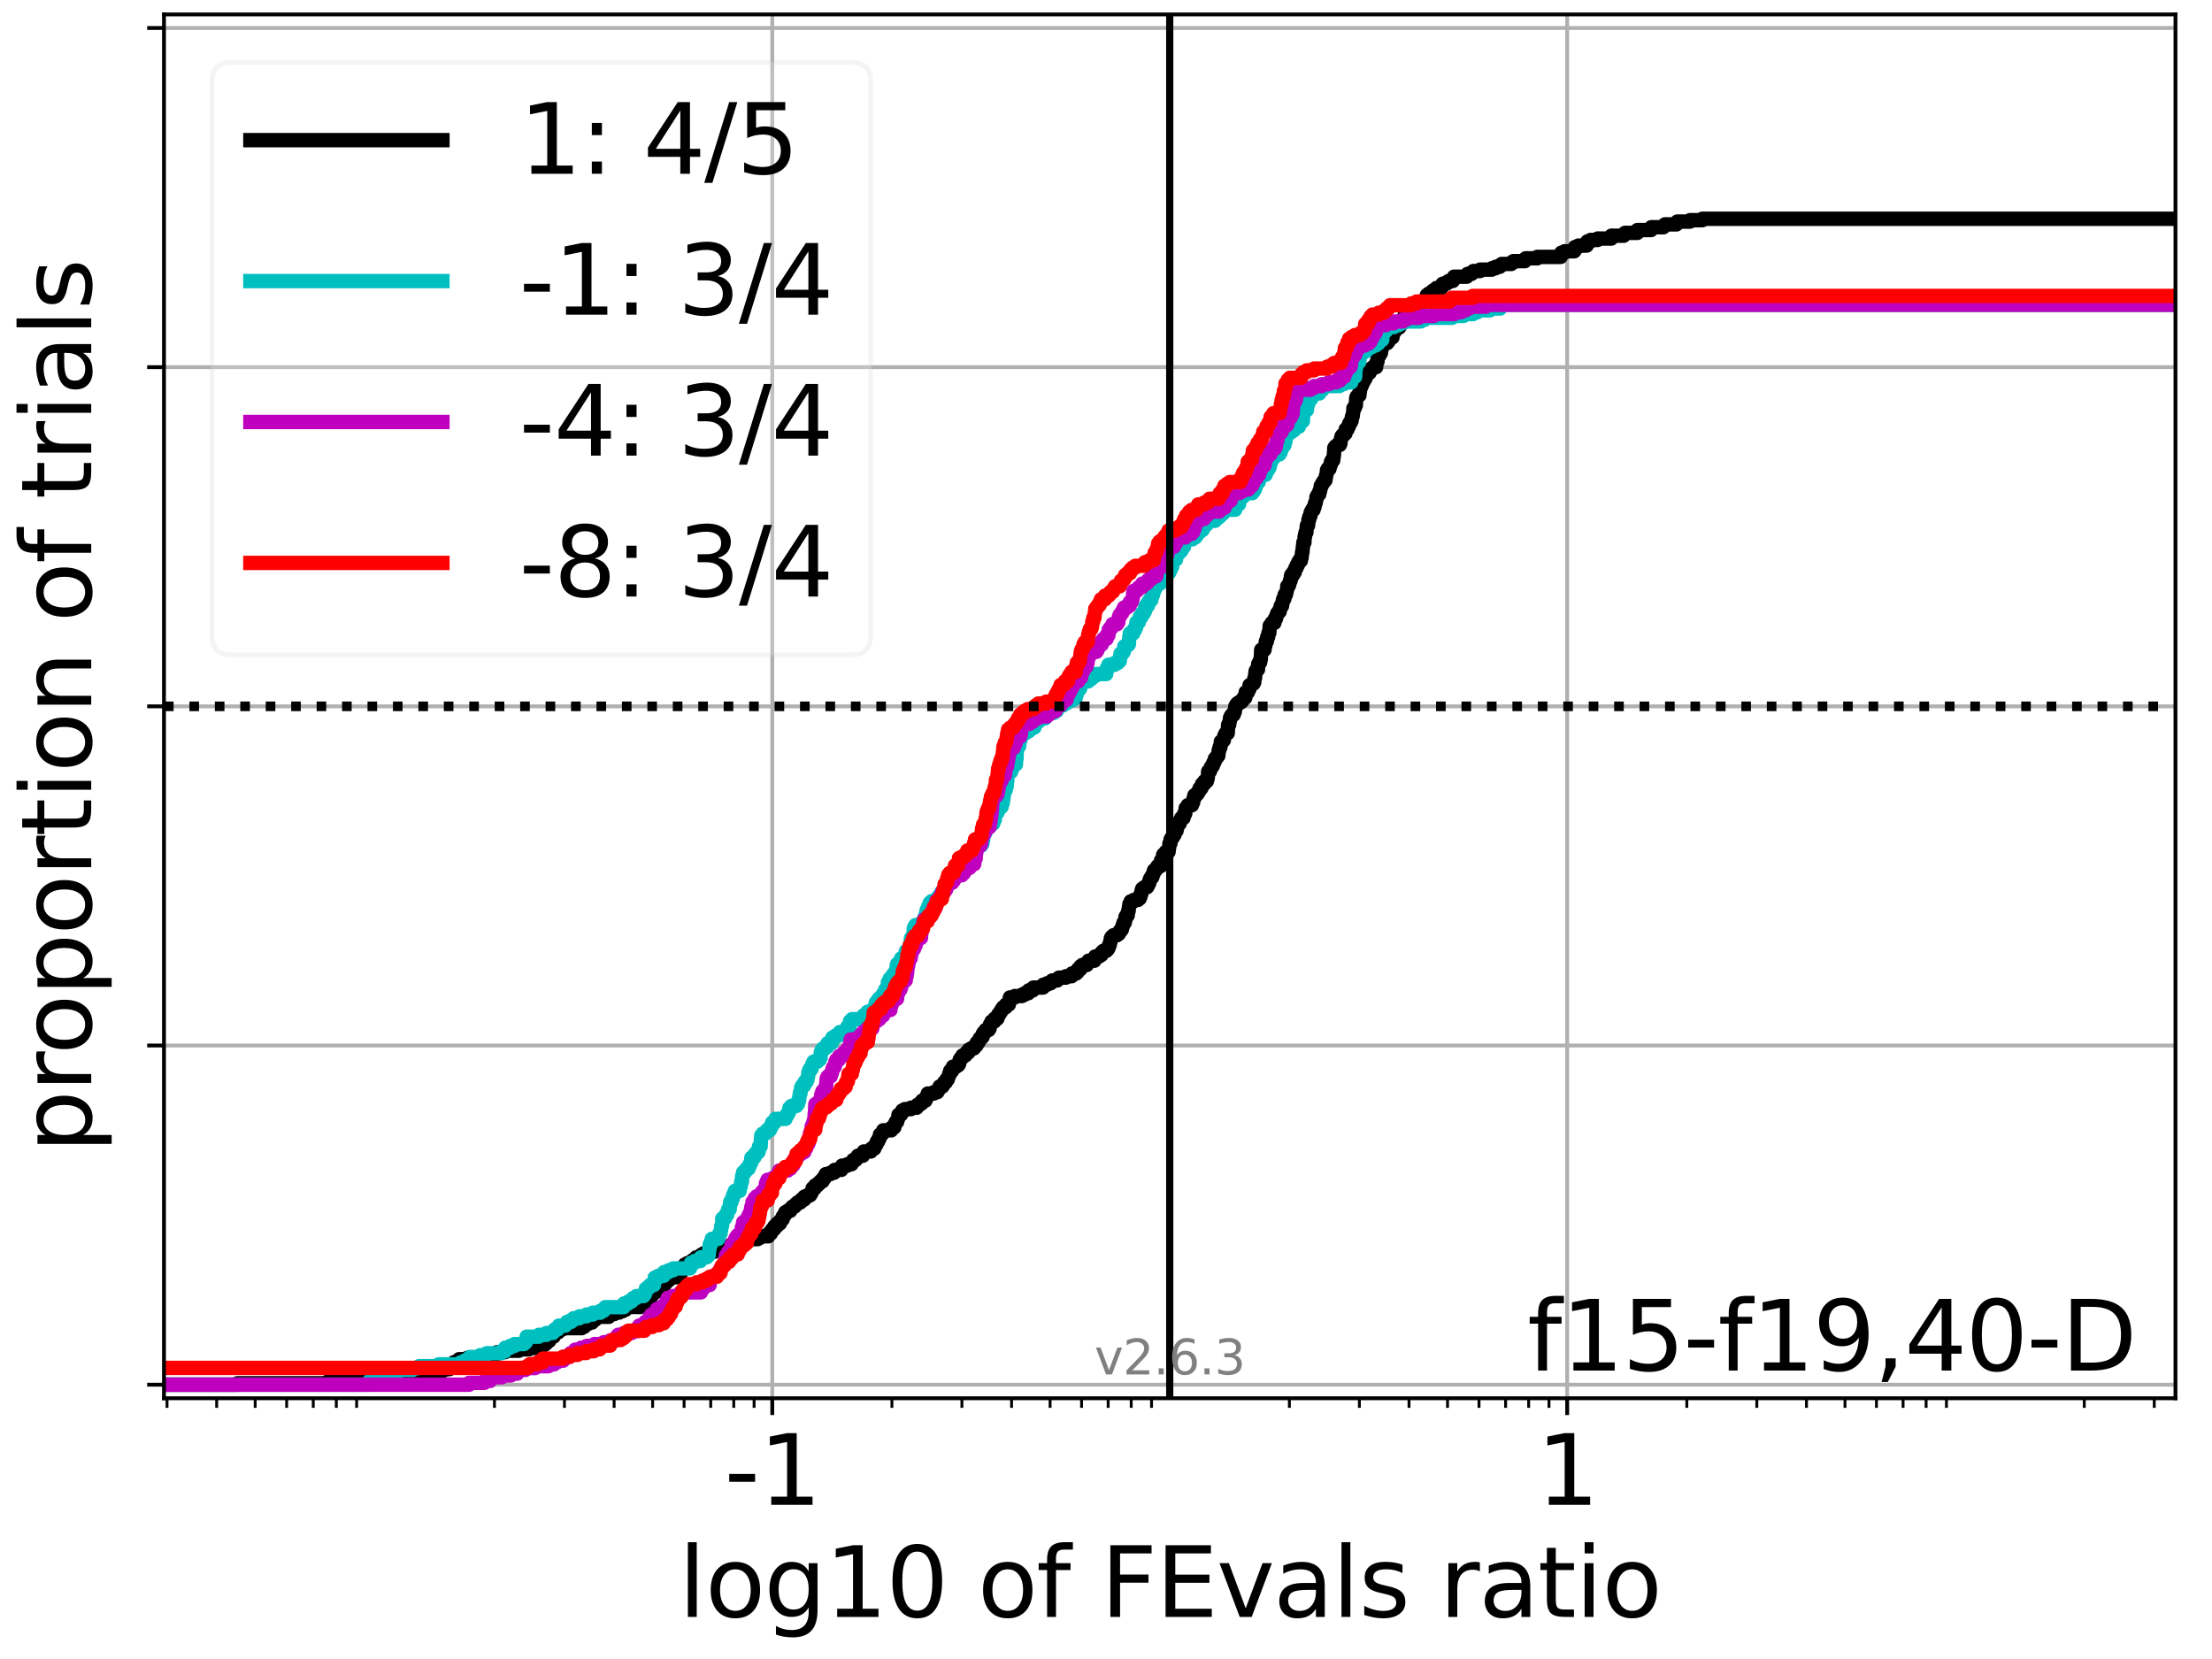 <?xml version="1.0" encoding="utf-8" standalone="no"?>
<!DOCTYPE svg PUBLIC "-//W3C//DTD SVG 1.1//EN"
  "http://www.w3.org/Graphics/SVG/1.1/DTD/svg11.dtd">
<svg xmlns:xlink="http://www.w3.org/1999/xlink" width="460.8pt" height="345.6pt" viewBox="0 0 460.8 345.6" xmlns="http://www.w3.org/2000/svg" version="1.1">
 <defs>
  <style type="text/css">*{stroke-linejoin: round; stroke-linecap: butt}</style>
 </defs>
 <g id="figure_1">
  <g id="patch_1">
   <path d="M 0 345.6 
L 460.8 345.6 
L 460.8 0 
L 0 0 
z
" style="fill: #ffffff"/>
  </g>
  <g id="axes_1">
   <g id="patch_2">
    <path d="M 34.16 291.28 
L 453.192 291.28 
L 453.192 3 
L 34.16 3 
z
" style="fill: #ffffff"/>
   </g>
   <g id="matplotlib.axis_1">
    <g id="xtick_1">
     <g id="line2d_1">
      <path d="M 160.88 291.28 
L 160.88 3 
" clip-path="url(#p247d1edfd6)" style="fill: none; stroke: #b0b0b0; stroke-width: 0.8; stroke-linecap: square"/>
     </g>
     <g id="line2d_2">
      <defs>
       <path id="mf7cedd1d67" d="M 0 0 
L 0 3.5 
" style="stroke: #000000; stroke-width: 0.8"/>
      </defs>
      <g>
       <use xlink:href="#mf7cedd1d67" x="160.88" y="291.28" style="stroke: #000000; stroke-width: 0.8"/>
      </g>
     </g>
     <g id="text_1">
      <!-- -1 -->
      <g transform="translate(150.909 313.477) scale(0.2 -0.2)">
       <defs>
        <path id="DejaVuSans-2d" d="M 313 2009 
L 1997 2009 
L 1997 1497 
L 313 1497 
L 313 2009 
z
" transform="scale(0.016)"/>
        <path id="DejaVuSans-31" d="M 794 531 
L 1825 531 
L 1825 4091 
L 703 3866 
L 703 4441 
L 1819 4666 
L 2450 4666 
L 2450 531 
L 3481 531 
L 3481 0 
L 794 0 
L 794 531 
z
" transform="scale(0.016)"/>
       </defs>
       <use xlink:href="#DejaVuSans-2d"/>
       <use xlink:href="#DejaVuSans-31" x="36.084"/>
      </g>
     </g>
    </g>
    <g id="xtick_2">
     <g id="line2d_3">
      <path d="M 326.472 291.28 
L 326.472 3 
" clip-path="url(#p247d1edfd6)" style="fill: none; stroke: #b0b0b0; stroke-width: 0.8; stroke-linecap: square"/>
     </g>
     <g id="line2d_4">
      <g>
       <use xlink:href="#mf7cedd1d67" x="326.472" y="291.28" style="stroke: #000000; stroke-width: 0.8"/>
      </g>
     </g>
     <g id="text_2">
      <!-- 1 -->
      <g transform="translate(320.11 313.477) scale(0.2 -0.2)">
       <use xlink:href="#DejaVuSans-31"/>
      </g>
     </g>
    </g>
    <g id="xtick_3">
     <g id="line2d_5">
      <defs>
       <path id="m970343a161" d="M 0 0 
L 0 2 
" style="stroke: #000000; stroke-width: 0.6"/>
      </defs>
      <g>
       <use xlink:href="#m970343a161" x="34.791" y="291.28" style="stroke: #000000; stroke-width: 0.6"/>
      </g>
     </g>
    </g>
    <g id="xtick_4">
     <g id="line2d_6">
      <g>
       <use xlink:href="#m970343a161" x="45.135" y="291.28" style="stroke: #000000; stroke-width: 0.6"/>
      </g>
     </g>
    </g>
    <g id="xtick_5">
     <g id="line2d_7">
      <g>
       <use xlink:href="#m970343a161" x="53.159" y="291.28" style="stroke: #000000; stroke-width: 0.6"/>
      </g>
     </g>
    </g>
    <g id="xtick_6">
     <g id="line2d_8">
      <g>
       <use xlink:href="#m970343a161" x="59.715" y="291.28" style="stroke: #000000; stroke-width: 0.6"/>
      </g>
     </g>
    </g>
    <g id="xtick_7">
     <g id="line2d_9">
      <g>
       <use xlink:href="#m970343a161" x="65.258" y="291.28" style="stroke: #000000; stroke-width: 0.6"/>
      </g>
     </g>
    </g>
    <g id="xtick_8">
     <g id="line2d_10">
      <g>
       <use xlink:href="#m970343a161" x="70.059" y="291.28" style="stroke: #000000; stroke-width: 0.6"/>
      </g>
     </g>
    </g>
    <g id="xtick_9">
     <g id="line2d_11">
      <g>
       <use xlink:href="#m970343a161" x="74.294" y="291.28" style="stroke: #000000; stroke-width: 0.6"/>
      </g>
     </g>
    </g>
    <g id="xtick_10">
     <g id="line2d_12">
      <g>
       <use xlink:href="#m970343a161" x="103.007" y="291.28" style="stroke: #000000; stroke-width: 0.6"/>
      </g>
     </g>
    </g>
    <g id="xtick_11">
     <g id="line2d_13">
      <g>
       <use xlink:href="#m970343a161" x="117.587" y="291.28" style="stroke: #000000; stroke-width: 0.6"/>
      </g>
     </g>
    </g>
    <g id="xtick_12">
     <g id="line2d_14">
      <g>
       <use xlink:href="#m970343a161" x="127.931" y="291.28" style="stroke: #000000; stroke-width: 0.6"/>
      </g>
     </g>
    </g>
    <g id="xtick_13">
     <g id="line2d_15">
      <g>
       <use xlink:href="#m970343a161" x="135.955" y="291.28" style="stroke: #000000; stroke-width: 0.6"/>
      </g>
     </g>
    </g>
    <g id="xtick_14">
     <g id="line2d_16">
      <g>
       <use xlink:href="#m970343a161" x="142.511" y="291.28" style="stroke: #000000; stroke-width: 0.6"/>
      </g>
     </g>
    </g>
    <g id="xtick_15">
     <g id="line2d_17">
      <g>
       <use xlink:href="#m970343a161" x="148.054" y="291.28" style="stroke: #000000; stroke-width: 0.6"/>
      </g>
     </g>
    </g>
    <g id="xtick_16">
     <g id="line2d_18">
      <g>
       <use xlink:href="#m970343a161" x="152.856" y="291.28" style="stroke: #000000; stroke-width: 0.6"/>
      </g>
     </g>
    </g>
    <g id="xtick_17">
     <g id="line2d_19">
      <g>
       <use xlink:href="#m970343a161" x="157.091" y="291.28" style="stroke: #000000; stroke-width: 0.6"/>
      </g>
     </g>
    </g>
    <g id="xtick_18">
     <g id="line2d_20">
      <g>
       <use xlink:href="#m970343a161" x="185.804" y="291.28" style="stroke: #000000; stroke-width: 0.6"/>
      </g>
     </g>
    </g>
    <g id="xtick_19">
     <g id="line2d_21">
      <g>
       <use xlink:href="#m970343a161" x="200.383" y="291.28" style="stroke: #000000; stroke-width: 0.6"/>
      </g>
     </g>
    </g>
    <g id="xtick_20">
     <g id="line2d_22">
      <g>
       <use xlink:href="#m970343a161" x="210.728" y="291.28" style="stroke: #000000; stroke-width: 0.6"/>
      </g>
     </g>
    </g>
    <g id="xtick_21">
     <g id="line2d_23">
      <g>
       <use xlink:href="#m970343a161" x="218.752" y="291.28" style="stroke: #000000; stroke-width: 0.6"/>
      </g>
     </g>
    </g>
    <g id="xtick_22">
     <g id="line2d_24">
      <g>
       <use xlink:href="#m970343a161" x="225.308" y="291.28" style="stroke: #000000; stroke-width: 0.6"/>
      </g>
     </g>
    </g>
    <g id="xtick_23">
     <g id="line2d_25">
      <g>
       <use xlink:href="#m970343a161" x="230.851" y="291.28" style="stroke: #000000; stroke-width: 0.6"/>
      </g>
     </g>
    </g>
    <g id="xtick_24">
     <g id="line2d_26">
      <g>
       <use xlink:href="#m970343a161" x="235.652" y="291.28" style="stroke: #000000; stroke-width: 0.6"/>
      </g>
     </g>
    </g>
    <g id="xtick_25">
     <g id="line2d_27">
      <g>
       <use xlink:href="#m970343a161" x="239.887" y="291.28" style="stroke: #000000; stroke-width: 0.6"/>
      </g>
     </g>
    </g>
    <g id="xtick_26">
     <g id="line2d_28">
      <g>
       <use xlink:href="#m970343a161" x="268.6" y="291.28" style="stroke: #000000; stroke-width: 0.6"/>
      </g>
     </g>
    </g>
    <g id="xtick_27">
     <g id="line2d_29">
      <g>
       <use xlink:href="#m970343a161" x="283.18" y="291.28" style="stroke: #000000; stroke-width: 0.6"/>
      </g>
     </g>
    </g>
    <g id="xtick_28">
     <g id="line2d_30">
      <g>
       <use xlink:href="#m970343a161" x="293.524" y="291.28" style="stroke: #000000; stroke-width: 0.6"/>
      </g>
     </g>
    </g>
    <g id="xtick_29">
     <g id="line2d_31">
      <g>
       <use xlink:href="#m970343a161" x="301.548" y="291.28" style="stroke: #000000; stroke-width: 0.6"/>
      </g>
     </g>
    </g>
    <g id="xtick_30">
     <g id="line2d_32">
      <g>
       <use xlink:href="#m970343a161" x="308.104" y="291.28" style="stroke: #000000; stroke-width: 0.6"/>
      </g>
     </g>
    </g>
    <g id="xtick_31">
     <g id="line2d_33">
      <g>
       <use xlink:href="#m970343a161" x="313.647" y="291.28" style="stroke: #000000; stroke-width: 0.6"/>
      </g>
     </g>
    </g>
    <g id="xtick_32">
     <g id="line2d_34">
      <g>
       <use xlink:href="#m970343a161" x="318.449" y="291.28" style="stroke: #000000; stroke-width: 0.6"/>
      </g>
     </g>
    </g>
    <g id="xtick_33">
     <g id="line2d_35">
      <g>
       <use xlink:href="#m970343a161" x="322.684" y="291.28" style="stroke: #000000; stroke-width: 0.6"/>
      </g>
     </g>
    </g>
    <g id="xtick_34">
     <g id="line2d_36">
      <g>
       <use xlink:href="#m970343a161" x="351.397" y="291.28" style="stroke: #000000; stroke-width: 0.6"/>
      </g>
     </g>
    </g>
    <g id="xtick_35">
     <g id="line2d_37">
      <g>
       <use xlink:href="#m970343a161" x="365.976" y="291.28" style="stroke: #000000; stroke-width: 0.6"/>
      </g>
     </g>
    </g>
    <g id="xtick_36">
     <g id="line2d_38">
      <g>
       <use xlink:href="#m970343a161" x="376.321" y="291.28" style="stroke: #000000; stroke-width: 0.6"/>
      </g>
     </g>
    </g>
    <g id="xtick_37">
     <g id="line2d_39">
      <g>
       <use xlink:href="#m970343a161" x="384.345" y="291.28" style="stroke: #000000; stroke-width: 0.6"/>
      </g>
     </g>
    </g>
    <g id="xtick_38">
     <g id="line2d_40">
      <g>
       <use xlink:href="#m970343a161" x="390.901" y="291.28" style="stroke: #000000; stroke-width: 0.6"/>
      </g>
     </g>
    </g>
    <g id="xtick_39">
     <g id="line2d_41">
      <g>
       <use xlink:href="#m970343a161" x="396.444" y="291.28" style="stroke: #000000; stroke-width: 0.6"/>
      </g>
     </g>
    </g>
    <g id="xtick_40">
     <g id="line2d_42">
      <g>
       <use xlink:href="#m970343a161" x="401.245" y="291.28" style="stroke: #000000; stroke-width: 0.6"/>
      </g>
     </g>
    </g>
    <g id="xtick_41">
     <g id="line2d_43">
      <g>
       <use xlink:href="#m970343a161" x="405.48" y="291.28" style="stroke: #000000; stroke-width: 0.6"/>
      </g>
     </g>
    </g>
    <g id="xtick_42">
     <g id="line2d_44">
      <g>
       <use xlink:href="#m970343a161" x="434.193" y="291.28" style="stroke: #000000; stroke-width: 0.6"/>
      </g>
     </g>
    </g>
    <g id="xtick_43">
     <g id="line2d_45">
      <g>
       <use xlink:href="#m970343a161" x="448.773" y="291.28" style="stroke: #000000; stroke-width: 0.6"/>
      </g>
     </g>
    </g>
    <g id="text_3">
     <!-- log10 of FEvals ratio -->
     <g transform="translate(141.371 336.833) scale(0.2 -0.2)">
      <defs>
       <path id="DejaVuSans-6c" d="M 603 4863 
L 1178 4863 
L 1178 0 
L 603 0 
L 603 4863 
z
" transform="scale(0.016)"/>
       <path id="DejaVuSans-6f" d="M 1959 3097 
Q 1497 3097 1228 2736 
Q 959 2375 959 1747 
Q 959 1119 1226 758 
Q 1494 397 1959 397 
Q 2419 397 2687 759 
Q 2956 1122 2956 1747 
Q 2956 2369 2687 2733 
Q 2419 3097 1959 3097 
z
M 1959 3584 
Q 2709 3584 3137 3096 
Q 3566 2609 3566 1747 
Q 3566 888 3137 398 
Q 2709 -91 1959 -91 
Q 1206 -91 779 398 
Q 353 888 353 1747 
Q 353 2609 779 3096 
Q 1206 3584 1959 3584 
z
" transform="scale(0.016)"/>
       <path id="DejaVuSans-67" d="M 2906 1791 
Q 2906 2416 2648 2759 
Q 2391 3103 1925 3103 
Q 1463 3103 1205 2759 
Q 947 2416 947 1791 
Q 947 1169 1205 825 
Q 1463 481 1925 481 
Q 2391 481 2648 825 
Q 2906 1169 2906 1791 
z
M 3481 434 
Q 3481 -459 3084 -895 
Q 2688 -1331 1869 -1331 
Q 1566 -1331 1297 -1286 
Q 1028 -1241 775 -1147 
L 775 -588 
Q 1028 -725 1275 -790 
Q 1522 -856 1778 -856 
Q 2344 -856 2625 -561 
Q 2906 -266 2906 331 
L 2906 616 
Q 2728 306 2450 153 
Q 2172 0 1784 0 
Q 1141 0 747 490 
Q 353 981 353 1791 
Q 353 2603 747 3093 
Q 1141 3584 1784 3584 
Q 2172 3584 2450 3431 
Q 2728 3278 2906 2969 
L 2906 3500 
L 3481 3500 
L 3481 434 
z
" transform="scale(0.016)"/>
       <path id="DejaVuSans-30" d="M 2034 4250 
Q 1547 4250 1301 3770 
Q 1056 3291 1056 2328 
Q 1056 1369 1301 889 
Q 1547 409 2034 409 
Q 2525 409 2770 889 
Q 3016 1369 3016 2328 
Q 3016 3291 2770 3770 
Q 2525 4250 2034 4250 
z
M 2034 4750 
Q 2819 4750 3233 4129 
Q 3647 3509 3647 2328 
Q 3647 1150 3233 529 
Q 2819 -91 2034 -91 
Q 1250 -91 836 529 
Q 422 1150 422 2328 
Q 422 3509 836 4129 
Q 1250 4750 2034 4750 
z
" transform="scale(0.016)"/>
       <path id="DejaVuSans-20" transform="scale(0.016)"/>
       <path id="DejaVuSans-66" d="M 2375 4863 
L 2375 4384 
L 1825 4384 
Q 1516 4384 1395 4259 
Q 1275 4134 1275 3809 
L 1275 3500 
L 2222 3500 
L 2222 3053 
L 1275 3053 
L 1275 0 
L 697 0 
L 697 3053 
L 147 3053 
L 147 3500 
L 697 3500 
L 697 3744 
Q 697 4328 969 4595 
Q 1241 4863 1831 4863 
L 2375 4863 
z
" transform="scale(0.016)"/>
       <path id="DejaVuSans-46" d="M 628 4666 
L 3309 4666 
L 3309 4134 
L 1259 4134 
L 1259 2759 
L 3109 2759 
L 3109 2228 
L 1259 2228 
L 1259 0 
L 628 0 
L 628 4666 
z
" transform="scale(0.016)"/>
       <path id="DejaVuSans-45" d="M 628 4666 
L 3578 4666 
L 3578 4134 
L 1259 4134 
L 1259 2753 
L 3481 2753 
L 3481 2222 
L 1259 2222 
L 1259 531 
L 3634 531 
L 3634 0 
L 628 0 
L 628 4666 
z
" transform="scale(0.016)"/>
       <path id="DejaVuSans-76" d="M 191 3500 
L 800 3500 
L 1894 563 
L 2988 3500 
L 3597 3500 
L 2284 0 
L 1503 0 
L 191 3500 
z
" transform="scale(0.016)"/>
       <path id="DejaVuSans-61" d="M 2194 1759 
Q 1497 1759 1228 1600 
Q 959 1441 959 1056 
Q 959 750 1161 570 
Q 1363 391 1709 391 
Q 2188 391 2477 730 
Q 2766 1069 2766 1631 
L 2766 1759 
L 2194 1759 
z
M 3341 1997 
L 3341 0 
L 2766 0 
L 2766 531 
Q 2569 213 2275 61 
Q 1981 -91 1556 -91 
Q 1019 -91 701 211 
Q 384 513 384 1019 
Q 384 1609 779 1909 
Q 1175 2209 1959 2209 
L 2766 2209 
L 2766 2266 
Q 2766 2663 2505 2880 
Q 2244 3097 1772 3097 
Q 1472 3097 1187 3025 
Q 903 2953 641 2809 
L 641 3341 
Q 956 3463 1253 3523 
Q 1550 3584 1831 3584 
Q 2591 3584 2966 3190 
Q 3341 2797 3341 1997 
z
" transform="scale(0.016)"/>
       <path id="DejaVuSans-73" d="M 2834 3397 
L 2834 2853 
Q 2591 2978 2328 3040 
Q 2066 3103 1784 3103 
Q 1356 3103 1142 2972 
Q 928 2841 928 2578 
Q 928 2378 1081 2264 
Q 1234 2150 1697 2047 
L 1894 2003 
Q 2506 1872 2764 1633 
Q 3022 1394 3022 966 
Q 3022 478 2636 193 
Q 2250 -91 1575 -91 
Q 1294 -91 989 -36 
Q 684 19 347 128 
L 347 722 
Q 666 556 975 473 
Q 1284 391 1588 391 
Q 1994 391 2212 530 
Q 2431 669 2431 922 
Q 2431 1156 2273 1281 
Q 2116 1406 1581 1522 
L 1381 1569 
Q 847 1681 609 1914 
Q 372 2147 372 2553 
Q 372 3047 722 3315 
Q 1072 3584 1716 3584 
Q 2034 3584 2315 3537 
Q 2597 3491 2834 3397 
z
" transform="scale(0.016)"/>
       <path id="DejaVuSans-72" d="M 2631 2963 
Q 2534 3019 2420 3045 
Q 2306 3072 2169 3072 
Q 1681 3072 1420 2755 
Q 1159 2438 1159 1844 
L 1159 0 
L 581 0 
L 581 3500 
L 1159 3500 
L 1159 2956 
Q 1341 3275 1631 3429 
Q 1922 3584 2338 3584 
Q 2397 3584 2469 3576 
Q 2541 3569 2628 3553 
L 2631 2963 
z
" transform="scale(0.016)"/>
       <path id="DejaVuSans-74" d="M 1172 4494 
L 1172 3500 
L 2356 3500 
L 2356 3053 
L 1172 3053 
L 1172 1153 
Q 1172 725 1289 603 
Q 1406 481 1766 481 
L 2356 481 
L 2356 0 
L 1766 0 
Q 1100 0 847 248 
Q 594 497 594 1153 
L 594 3053 
L 172 3053 
L 172 3500 
L 594 3500 
L 594 4494 
L 1172 4494 
z
" transform="scale(0.016)"/>
       <path id="DejaVuSans-69" d="M 603 3500 
L 1178 3500 
L 1178 0 
L 603 0 
L 603 3500 
z
M 603 4863 
L 1178 4863 
L 1178 4134 
L 603 4134 
L 603 4863 
z
" transform="scale(0.016)"/>
      </defs>
      <use xlink:href="#DejaVuSans-6c"/>
      <use xlink:href="#DejaVuSans-6f" x="27.783"/>
      <use xlink:href="#DejaVuSans-67" x="88.965"/>
      <use xlink:href="#DejaVuSans-31" x="152.441"/>
      <use xlink:href="#DejaVuSans-30" x="216.064"/>
      <use xlink:href="#DejaVuSans-20" x="279.688"/>
      <use xlink:href="#DejaVuSans-6f" x="311.475"/>
      <use xlink:href="#DejaVuSans-66" x="372.656"/>
      <use xlink:href="#DejaVuSans-20" x="407.861"/>
      <use xlink:href="#DejaVuSans-46" x="439.648"/>
      <use xlink:href="#DejaVuSans-45" x="497.168"/>
      <use xlink:href="#DejaVuSans-76" x="560.352"/>
      <use xlink:href="#DejaVuSans-61" x="619.531"/>
      <use xlink:href="#DejaVuSans-6c" x="680.811"/>
      <use xlink:href="#DejaVuSans-73" x="708.594"/>
      <use xlink:href="#DejaVuSans-20" x="760.693"/>
      <use xlink:href="#DejaVuSans-72" x="792.48"/>
      <use xlink:href="#DejaVuSans-61" x="833.594"/>
      <use xlink:href="#DejaVuSans-74" x="894.873"/>
      <use xlink:href="#DejaVuSans-69" x="934.082"/>
      <use xlink:href="#DejaVuSans-6f" x="961.865"/>
     </g>
    </g>
   </g>
   <g id="matplotlib.axis_2">
    <g id="ytick_1">
     <g id="line2d_46">
      <path d="M 34.16 288.454 
L 453.192 288.454 
" clip-path="url(#p247d1edfd6)" style="fill: none; stroke: #b0b0b0; stroke-width: 0.8; stroke-linecap: square"/>
     </g>
     <g id="line2d_47">
      <defs>
       <path id="m6df34d4d34" d="M 0 0 
L -3.5 0 
" style="stroke: #000000; stroke-width: 0.8"/>
      </defs>
      <g>
       <use xlink:href="#m6df34d4d34" x="34.16" y="288.454" style="stroke: #000000; stroke-width: 0.8"/>
      </g>
     </g>
    </g>
    <g id="ytick_2">
     <g id="line2d_48">
      <path d="M 34.16 217.797 
L 453.192 217.797 
" clip-path="url(#p247d1edfd6)" style="fill: none; stroke: #b0b0b0; stroke-width: 0.8; stroke-linecap: square"/>
     </g>
     <g id="line2d_49">
      <g>
       <use xlink:href="#m6df34d4d34" x="34.16" y="217.797" style="stroke: #000000; stroke-width: 0.8"/>
      </g>
     </g>
    </g>
    <g id="ytick_3">
     <g id="line2d_50">
      <path d="M 34.16 147.14 
L 453.192 147.14 
" clip-path="url(#p247d1edfd6)" style="fill: none; stroke: #b0b0b0; stroke-width: 0.8; stroke-linecap: square"/>
     </g>
     <g id="line2d_51">
      <g>
       <use xlink:href="#m6df34d4d34" x="34.16" y="147.14" style="stroke: #000000; stroke-width: 0.8"/>
      </g>
     </g>
    </g>
    <g id="ytick_4">
     <g id="line2d_52">
      <path d="M 34.16 76.483 
L 453.192 76.483 
" clip-path="url(#p247d1edfd6)" style="fill: none; stroke: #b0b0b0; stroke-width: 0.8; stroke-linecap: square"/>
     </g>
     <g id="line2d_53">
      <g>
       <use xlink:href="#m6df34d4d34" x="34.16" y="76.483" style="stroke: #000000; stroke-width: 0.8"/>
      </g>
     </g>
    </g>
    <g id="ytick_5">
     <g id="line2d_54">
      <path d="M 34.16 5.826 
L 453.192 5.826 
" clip-path="url(#p247d1edfd6)" style="fill: none; stroke: #b0b0b0; stroke-width: 0.8; stroke-linecap: square"/>
     </g>
     <g id="line2d_55">
      <g>
       <use xlink:href="#m6df34d4d34" x="34.16" y="5.826" style="stroke: #000000; stroke-width: 0.8"/>
      </g>
     </g>
    </g>
    <g id="text_4">
     <!-- proportion of trials -->
     <g transform="translate(19.001 240.146) rotate(-90) scale(0.2 -0.2)">
      <defs>
       <path id="DejaVuSans-70" d="M 1159 525 
L 1159 -1331 
L 581 -1331 
L 581 3500 
L 1159 3500 
L 1159 2969 
Q 1341 3281 1617 3432 
Q 1894 3584 2278 3584 
Q 2916 3584 3314 3078 
Q 3713 2572 3713 1747 
Q 3713 922 3314 415 
Q 2916 -91 2278 -91 
Q 1894 -91 1617 61 
Q 1341 213 1159 525 
z
M 3116 1747 
Q 3116 2381 2855 2742 
Q 2594 3103 2138 3103 
Q 1681 3103 1420 2742 
Q 1159 2381 1159 1747 
Q 1159 1113 1420 752 
Q 1681 391 2138 391 
Q 2594 391 2855 752 
Q 3116 1113 3116 1747 
z
" transform="scale(0.016)"/>
       <path id="DejaVuSans-6e" d="M 3513 2113 
L 3513 0 
L 2938 0 
L 2938 2094 
Q 2938 2591 2744 2837 
Q 2550 3084 2163 3084 
Q 1697 3084 1428 2787 
Q 1159 2491 1159 1978 
L 1159 0 
L 581 0 
L 581 3500 
L 1159 3500 
L 1159 2956 
Q 1366 3272 1645 3428 
Q 1925 3584 2291 3584 
Q 2894 3584 3203 3211 
Q 3513 2838 3513 2113 
z
" transform="scale(0.016)"/>
      </defs>
      <use xlink:href="#DejaVuSans-70"/>
      <use xlink:href="#DejaVuSans-72" x="63.477"/>
      <use xlink:href="#DejaVuSans-6f" x="102.34"/>
      <use xlink:href="#DejaVuSans-70" x="163.521"/>
      <use xlink:href="#DejaVuSans-6f" x="226.998"/>
      <use xlink:href="#DejaVuSans-72" x="288.18"/>
      <use xlink:href="#DejaVuSans-74" x="329.293"/>
      <use xlink:href="#DejaVuSans-69" x="368.502"/>
      <use xlink:href="#DejaVuSans-6f" x="396.285"/>
      <use xlink:href="#DejaVuSans-6e" x="457.467"/>
      <use xlink:href="#DejaVuSans-20" x="520.846"/>
      <use xlink:href="#DejaVuSans-6f" x="552.633"/>
      <use xlink:href="#DejaVuSans-66" x="613.814"/>
      <use xlink:href="#DejaVuSans-20" x="649.02"/>
      <use xlink:href="#DejaVuSans-74" x="680.807"/>
      <use xlink:href="#DejaVuSans-72" x="720.016"/>
      <use xlink:href="#DejaVuSans-69" x="761.129"/>
      <use xlink:href="#DejaVuSans-61" x="788.912"/>
      <use xlink:href="#DejaVuSans-6c" x="850.191"/>
      <use xlink:href="#DejaVuSans-73" x="877.975"/>
     </g>
    </g>
   </g>
   <g id="line2d_56">
    <path d="M 34.16 288.454 
L 49.421 288.454 
L 49.421 288.159 
L 68.148 288.159 
L 68.148 287.865 
L 69.339 287.865 
L 69.339 287.571 
L 71.059 287.571 
L 71.059 287.276 
L 73.701 287.276 
L 73.701 286.982 
L 75.715 286.982 
L 75.715 286.687 
L 77.297 286.687 
L 77.297 286.393 
L 78.933 286.393 
L 78.933 286.098 
L 87.105 286.098 
L 87.105 285.804 
L 90.143 285.804 
L 90.143 285.51 
L 92.429 285.51 
L 92.429 285.215 
L 93.619 285.215 
L 93.619 284.921 
L 93.839 284.921 
L 93.943 284.332 
L 94.442 284.332 
L 94.442 284.038 
L 94.628 284.038 
L 94.628 283.743 
L 95.34 283.743 
L 95.34 283.449 
L 95.633 283.449 
L 95.633 283.154 
L 97.353 283.154 
L 97.353 282.86 
L 100.944 282.86 
L 100.944 282.566 
L 101.578 282.566 
L 101.578 282.271 
L 103.214 282.271 
L 103.214 281.977 
L 103.591 281.977 
L 103.591 281.682 
L 105.227 281.682 
L 105.227 281.388 
L 108.075 281.388 
L 108.075 281.094 
L 110.18 281.094 
L 110.18 280.799 
L 112.567 280.799 
L 112.671 280.21 
L 113.356 280.21 
L 113.356 279.916 
L 113.757 279.916 
L 113.861 279.327 
L 114.423 279.327 
L 114.423 279.033 
L 114.546 279.033 
L 114.546 278.738 
L 114.726 278.738 
L 114.726 278.444 
L 115.326 278.444 
L 115.326 278.15 
L 115.477 278.15 
L 115.581 277.561 
L 116.267 277.561 
L 116.267 277.266 
L 116.437 277.266 
L 116.437 276.972 
L 117.111 276.972 
L 117.111 276.678 
L 121.168 276.678 
L 121.168 276.383 
L 121.715 276.383 
L 121.819 275.794 
L 122.505 275.794 
L 122.505 275.5 
L 123.351 275.5 
L 123.455 274.911 
L 124.019 274.911 
L 124.019 274.617 
L 124.14 274.617 
L 124.14 274.322 
L 126.803 274.322 
L 126.803 274.028 
L 127.13 274.028 
L 127.13 273.734 
L 127.993 273.734 
L 127.993 273.439 
L 128.976 273.439 
L 128.976 273.145 
L 129.713 273.145 
L 129.713 272.85 
L 130.309 272.85 
L 130.309 272.556 
L 130.529 272.556 
L 130.529 272.262 
L 133.454 272.262 
L 133.454 271.967 
L 134.053 271.967 
L 134.053 271.673 
L 134.561 271.673 
L 134.665 270.79 
L 135.244 270.79 
L 135.35 269.906 
L 135.839 269.906 
L 135.839 269.612 
L 135.951 269.612 
L 135.951 269.317 
L 136.364 269.317 
L 136.364 269.023 
L 136.964 269.023 
L 137.029 267.845 
L 137.587 267.845 
L 137.587 267.551 
L 138.499 267.551 
L 138.499 267.257 
L 138.75 267.257 
L 138.787 266.668 
L 139.386 266.668 
L 139.447 266.079 
L 140.967 266.079 
L 140.967 265.785 
L 141.253 265.785 
L 141.253 265.49 
L 141.408 265.49 
L 141.408 265.196 
L 141.867 265.196 
L 141.948 264.313 
L 142.469 264.313 
L 142.469 264.018 
L 142.602 264.018 
L 142.655 263.429 
L 143.202 263.429 
L 143.202 263.135 
L 144.238 263.135 
L 144.243 262.546 
L 144.838 262.546 
L 144.838 262.252 
L 144.988 262.252 
L 144.988 261.957 
L 145.906 261.957 
L 145.906 261.663 
L 146.123 261.663 
L 146.123 261.369 
L 146.624 261.369 
L 146.624 261.074 
L 147.589 261.074 
L 147.589 260.78 
L 148.797 260.78 
L 148.797 260.485 
L 150.205 260.485 
L 150.205 260.191 
L 150.387 260.191 
L 150.387 259.897 
L 152.051 259.897 
L 152.051 259.602 
L 152.191 259.602 
L 152.191 259.308 
L 153.384 259.308 
L 153.384 259.013 
L 153.604 259.013 
L 153.604 258.719 
L 155.448 258.719 
L 155.448 258.425 
L 156.048 258.425 
L 156.048 258.13 
L 157.833 258.13 
L 157.833 257.836 
L 158.393 257.836 
L 158.393 257.541 
L 160.055 257.541 
L 160.136 256.953 
L 160.595 256.953 
L 160.675 256.364 
L 160.888 256.364 
L 160.888 256.069 
L 161.27 256.069 
L 161.326 255.481 
L 161.785 255.481 
L 161.866 254.892 
L 162.461 254.892 
L 162.522 254.303 
L 162.779 254.303 
L 162.779 254.009 
L 163.047 254.009 
L 163.068 253.42 
L 163.284 253.42 
L 163.284 253.125 
L 163.506 253.125 
L 163.586 252.536 
L 164.042 252.536 
L 164.042 252.242 
L 164.633 252.242 
L 164.633 251.948 
L 164.793 251.948 
L 164.793 251.653 
L 165.081 251.653 
L 165.081 251.359 
L 165.534 251.359 
L 165.534 251.064 
L 165.824 251.064 
L 165.824 250.77 
L 166.156 250.77 
L 166.156 250.476 
L 166.75 250.476 
L 166.75 250.181 
L 166.935 250.181 
L 166.935 249.887 
L 167.544 249.887 
L 167.547 249.298 
L 168.169 249.298 
L 168.169 249.004 
L 168.763 249.004 
L 168.763 248.709 
L 168.949 248.709 
L 168.949 248.415 
L 169.114 248.415 
L 169.198 247.826 
L 169.285 247.826 
L 169.285 247.532 
L 169.744 247.532 
L 169.824 246.943 
L 170.305 246.943 
L 170.305 246.648 
L 170.618 246.648 
L 170.618 246.354 
L 170.921 246.354 
L 170.921 246.06 
L 171.38 246.06 
L 171.46 245.471 
L 171.763 245.471 
L 171.87 244.882 
L 172.025 244.882 
L 172.025 244.588 
L 172.982 244.588 
L 172.982 244.293 
L 173.782 244.293 
L 173.883 243.704 
L 175.266 243.704 
L 175.266 243.41 
L 175.385 243.41 
L 175.418 242.821 
L 176.53 242.821 
L 176.53 242.527 
L 177.39 242.527 
L 177.39 242.232 
L 177.562 242.232 
L 177.562 241.938 
L 177.749 241.938 
L 177.749 241.644 
L 178.263 241.644 
L 178.263 241.349 
L 178.535 241.349 
L 178.535 241.055 
L 178.708 241.055 
L 178.708 240.76 
L 179.754 240.76 
L 179.754 240.466 
L 179.899 240.466 
L 179.926 239.877 
L 181.408 239.877 
L 181.512 239.288 
L 182.131 239.288 
L 182.197 238.7 
L 182.41 238.7 
L 182.41 238.405 
L 182.589 238.405 
L 182.67 237.816 
L 182.917 237.816 
L 183.021 237.227 
L 183.205 237.227 
L 183.309 236.344 
L 183.706 236.344 
L 183.706 236.05 
L 183.963 236.05 
L 183.994 235.461 
L 185.671 235.461 
L 185.775 234.872 
L 186.293 234.872 
L 186.397 234.283 
L 186.461 234.283 
L 186.461 233.989 
L 186.628 233.989 
L 186.628 233.695 
L 186.887 233.695 
L 186.991 233.106 
L 187.073 233.106 
L 187.177 232.223 
L 187.676 232.223 
L 187.676 231.928 
L 187.862 231.928 
L 187.964 231.339 
L 188.499 231.339 
L 188.499 231.045 
L 189.763 231.045 
L 189.763 230.751 
L 190.973 230.751 
L 190.973 230.456 
L 191.109 230.456 
L 191.109 230.162 
L 191.566 230.162 
L 191.566 229.867 
L 192.007 229.867 
L 192.111 229.279 
L 192.796 229.279 
L 192.872 228.69 
L 193.076 228.69 
L 193.159 228.101 
L 193.266 228.101 
L 193.266 227.807 
L 194.53 227.807 
L 194.53 227.512 
L 195.271 227.512 
L 195.271 227.218 
L 195.443 227.218 
L 195.443 226.923 
L 195.644 226.923 
L 195.74 226.335 
L 196.333 226.335 
L 196.333 226.04 
L 196.535 226.04 
L 196.535 225.746 
L 196.707 225.746 
L 196.707 225.451 
L 197.044 225.451 
L 197.153 224.863 
L 197.441 224.863 
L 197.552 224.274 
L 197.638 224.274 
L 197.745 223.685 
L 197.917 223.685 
L 197.926 223.096 
L 198.338 223.096 
L 198.374 222.507 
L 198.51 222.507 
L 198.51 222.213 
L 199.201 222.213 
L 199.201 221.919 
L 199.643 221.919 
L 199.643 221.624 
L 199.816 221.624 
L 199.907 221.035 
L 199.931 221.035 
L 199.931 220.741 
L 200.103 220.741 
L 200.103 220.446 
L 200.394 220.446 
L 200.394 220.152 
L 200.529 220.152 
L 200.529 219.858 
L 201.123 219.858 
L 201.123 219.563 
L 201.309 219.563 
L 201.309 219.269 
L 201.728 219.269 
L 201.802 218.68 
L 202.295 218.68 
L 202.295 218.386 
L 202.895 218.386 
L 202.895 218.091 
L 203.14 218.091 
L 203.14 217.797 
L 203.427 217.797 
L 203.48 217.208 
L 203.804 217.208 
L 203.804 216.914 
L 203.968 216.914 
L 203.968 216.619 
L 204.092 216.619 
L 204.092 216.325 
L 204.404 216.325 
L 204.404 216.03 
L 204.68 216.03 
L 204.692 215.442 
L 204.85 215.442 
L 204.85 215.147 
L 205.145 215.147 
L 205.145 214.853 
L 205.318 214.853 
L 205.318 214.558 
L 205.973 214.558 
L 205.973 214.264 
L 206.145 214.264 
L 206.243 213.381 
L 206.477 213.381 
L 206.558 212.792 
L 207.158 212.792 
L 207.18 212.203 
L 207.774 212.203 
L 207.78 211.614 
L 207.96 211.614 
L 207.96 211.32 
L 208.193 211.32 
L 208.193 211.026 
L 208.374 211.026 
L 208.374 210.731 
L 208.56 210.731 
L 208.56 210.437 
L 208.75 210.437 
L 208.75 210.142 
L 208.944 210.142 
L 208.944 209.848 
L 209.488 209.848 
L 209.566 209.259 
L 210.16 209.259 
L 210.199 208.67 
L 210.345 208.67 
L 210.373 207.787 
L 211.39 207.787 
L 211.39 207.493 
L 212.894 207.493 
L 212.894 207.198 
L 213.494 207.198 
L 213.494 206.904 
L 214.232 206.904 
L 214.296 206.315 
L 215.165 206.315 
L 215.165 206.021 
L 215.279 206.021 
L 215.279 205.726 
L 217.268 205.726 
L 217.318 205.138 
L 218.102 205.138 
L 218.102 204.843 
L 218.857 204.843 
L 218.857 204.549 
L 219.18 204.549 
L 219.18 204.254 
L 220.223 204.254 
L 220.223 203.96 
L 220.58 203.96 
L 220.58 203.665 
L 222.027 203.665 
L 222.027 203.371 
L 223.23 203.371 
L 223.31 202.782 
L 224.212 202.782 
L 224.212 202.488 
L 224.513 202.488 
L 224.557 201.899 
L 225.076 201.899 
L 225.081 201.31 
L 225.444 201.31 
L 225.444 201.016 
L 226.409 201.016 
L 226.409 200.721 
L 226.629 200.721 
L 226.629 200.427 
L 226.754 200.427 
L 226.754 200.133 
L 227.988 200.133 
L 227.995 199.544 
L 228.134 199.544 
L 228.134 199.249 
L 228.978 199.249 
L 228.978 198.955 
L 229.436 198.955 
L 229.517 198.366 
L 229.835 198.366 
L 229.835 198.072 
L 230.487 198.072 
L 230.487 197.777 
L 230.775 197.777 
L 230.775 197.483 
L 230.945 197.483 
L 231.026 196.894 
L 231.167 196.894 
L 231.234 196.305 
L 231.314 196.305 
L 231.419 195.422 
L 231.615 195.422 
L 231.615 195.128 
L 231.941 195.128 
L 231.941 194.833 
L 232.695 194.833 
L 232.695 194.539 
L 233.08 194.539 
L 233.08 194.245 
L 233.241 194.245 
L 233.241 193.95 
L 233.475 193.95 
L 233.475 193.656 
L 233.7 193.656 
L 233.78 193.067 
L 233.863 193.067 
L 233.863 192.773 
L 233.976 192.773 
L 234.061 192.184 
L 234.322 192.184 
L 234.402 191.595 
L 234.457 191.595 
L 234.457 191.006 
L 234.643 191.006 
L 234.643 190.712 
L 234.916 190.712 
L 234.996 189.829 
L 235.101 189.829 
L 235.182 188.945 
L 235.223 188.945 
L 235.272 188.357 
L 235.486 188.357 
L 235.547 187.768 
L 236.177 187.768 
L 236.177 187.473 
L 237.067 187.473 
L 237.067 187.179 
L 237.42 187.179 
L 237.42 186.884 
L 237.543 186.884 
L 237.576 186.296 
L 237.738 186.296 
L 237.839 185.412 
L 237.956 185.412 
L 237.956 185.118 
L 238.36 185.118 
L 238.36 184.824 
L 238.954 184.824 
L 238.954 184.529 
L 239.14 184.529 
L 239.14 184.235 
L 239.283 184.235 
L 239.283 183.94 
L 239.423 183.94 
L 239.465 183.352 
L 239.577 183.352 
L 239.577 183.057 
L 239.753 183.057 
L 239.753 182.763 
L 240.036 182.763 
L 240.116 182.174 
L 240.244 182.174 
L 240.306 181.585 
L 240.418 181.585 
L 240.418 181.291 
L 240.755 181.291 
L 240.755 180.996 
L 240.975 180.996 
L 240.975 180.702 
L 241.163 180.702 
L 241.163 180.408 
L 241.806 180.408 
L 241.866 179.23 
L 242.219 179.23 
L 242.308 178.052 
L 242.628 178.052 
L 242.628 177.758 
L 242.841 177.758 
L 242.841 177.464 
L 243.435 177.464 
L 243.527 176.58 
L 243.56 176.58 
L 243.621 175.697 
L 243.817 175.697 
L 243.875 174.814 
L 244.074 174.814 
L 244.074 174.52 
L 244.286 174.52 
L 244.286 174.225 
L 244.436 174.225 
L 244.436 173.931 
L 244.658 173.931 
L 244.706 173.048 
L 245.109 173.048 
L 245.177 172.164 
L 245.35 172.164 
L 245.436 171.575 
L 245.75 171.575 
L 245.765 170.987 
L 245.924 170.987 
L 245.924 170.692 
L 246.072 170.692 
L 246.072 170.398 
L 246.553 170.398 
L 246.633 169.809 
L 246.683 169.809 
L 246.683 169.515 
L 246.903 169.515 
L 246.997 168.337 
L 247.283 168.337 
L 247.283 168.043 
L 247.427 168.043 
L 247.427 167.748 
L 248.292 167.748 
L 248.359 167.159 
L 248.555 167.159 
L 248.638 166.276 
L 248.804 166.276 
L 248.81 165.687 
L 249.194 165.687 
L 249.194 165.393 
L 249.472 165.393 
L 249.472 165.099 
L 249.65 165.099 
L 249.65 164.804 
L 249.832 164.804 
L 249.894 164.215 
L 250.269 164.215 
L 250.269 163.921 
L 250.388 163.921 
L 250.398 163.332 
L 250.853 163.332 
L 250.897 162.743 
L 251.414 162.743 
L 251.477 162.155 
L 251.591 162.155 
L 251.693 160.683 
L 252.05 160.683 
L 252.05 160.388 
L 252.165 160.388 
L 252.244 159.799 
L 252.472 159.799 
L 252.472 159.505 
L 252.674 159.505 
L 252.735 158.916 
L 252.92 158.916 
L 252.92 158.622 
L 253.05 158.622 
L 253.094 158.033 
L 253.354 158.033 
L 253.354 157.739 
L 253.577 157.739 
L 253.577 157.444 
L 253.797 157.444 
L 253.882 156.267 
L 254.017 156.267 
L 254.055 155.678 
L 254.227 155.678 
L 254.32 154.5 
L 254.693 154.5 
L 254.693 154.206 
L 254.952 154.206 
L 255.028 153.322 
L 255.163 153.322 
L 255.163 153.028 
L 255.325 153.028 
L 255.325 152.734 
L 255.76 152.734 
L 255.844 150.967 
L 256.065 150.967 
L 256.166 150.084 
L 256.227 150.084 
L 256.246 149.495 
L 256.381 149.495 
L 256.381 149.201 
L 256.57 149.201 
L 256.57 148.906 
L 256.989 148.906 
L 257.057 148.318 
L 257.22 148.318 
L 257.312 147.434 
L 257.342 147.434 
L 257.342 147.14 
L 257.499 147.14 
L 257.499 146.846 
L 257.719 146.846 
L 257.719 146.551 
L 258.127 146.551 
L 258.127 146.257 
L 258.586 146.257 
L 258.586 145.962 
L 258.881 145.962 
L 258.881 145.668 
L 259.044 145.668 
L 259.044 145.374 
L 259.411 145.374 
L 259.509 144.196 
L 259.973 144.196 
L 260.08 143.607 
L 260.247 143.607 
L 260.308 142.724 
L 260.727 142.724 
L 260.727 142.43 
L 261.124 142.43 
L 261.124 142.135 
L 261.283 142.135 
L 261.327 141.252 
L 261.441 141.252 
L 261.526 140.074 
L 261.577 140.074 
L 261.577 139.78 
L 261.747 139.78 
L 261.747 139.486 
L 262.058 139.486 
L 262.111 138.308 
L 262.28 138.308 
L 262.28 138.013 
L 262.497 138.013 
L 262.509 137.425 
L 262.638 137.425 
L 262.727 135.364 
L 263.416 135.364 
L 263.524 134.481 
L 263.604 134.481 
L 263.704 133.597 
L 263.915 133.597 
L 263.976 132.714 
L 264.171 132.714 
L 264.246 131.831 
L 264.427 131.831 
L 264.508 130.359 
L 264.754 130.359 
L 264.754 130.065 
L 264.924 130.065 
L 264.924 129.77 
L 265.469 129.77 
L 265.574 128.887 
L 265.814 128.887 
L 265.871 128.298 
L 265.981 128.298 
L 265.981 128.004 
L 266.101 128.004 
L 266.101 127.709 
L 266.316 127.709 
L 266.316 127.415 
L 266.576 127.415 
L 266.637 126.826 
L 266.726 126.826 
L 266.792 126.237 
L 267.07 126.237 
L 267.099 125.649 
L 267.184 125.649 
L 267.228 125.06 
L 267.315 125.06 
L 267.315 124.765 
L 267.55 124.765 
L 267.617 123.882 
L 267.876 123.882 
L 267.977 123.293 
L 268.019 123.293 
L 268.122 122.705 
L 268.146 122.705 
L 268.158 122.116 
L 268.436 122.116 
L 268.436 121.821 
L 268.566 121.821 
L 268.648 121.232 
L 268.731 121.232 
L 268.731 120.938 
L 268.868 120.938 
L 268.919 120.055 
L 268.994 120.055 
L 268.994 119.76 
L 269.391 119.76 
L 269.425 119.172 
L 269.746 119.172 
L 269.848 118.583 
L 269.866 118.583 
L 269.866 118.288 
L 270.098 118.288 
L 270.148 117.7 
L 270.383 117.7 
L 270.444 117.111 
L 270.626 117.111 
L 270.626 116.816 
L 270.994 116.816 
L 270.998 116.228 
L 271.137 116.228 
L 271.245 115.05 
L 271.316 115.05 
L 271.418 113.872 
L 271.449 113.872 
L 271.517 112.989 
L 271.736 112.989 
L 271.776 111.812 
L 271.853 111.812 
L 271.898 111.223 
L 271.964 111.223 
L 271.964 110.928 
L 272.143 110.928 
L 272.212 109.751 
L 272.255 109.751 
L 272.255 109.456 
L 272.503 109.456 
L 272.574 108.279 
L 272.718 108.279 
L 272.741 107.69 
L 272.893 107.69 
L 272.893 107.396 
L 273.008 107.396 
L 273.027 106.807 
L 273.162 106.807 
L 273.162 106.512 
L 273.313 106.512 
L 273.313 106.218 
L 273.632 106.218 
L 273.657 105.629 
L 273.838 105.629 
L 273.887 105.04 
L 273.972 105.04 
L 273.972 104.746 
L 274.085 104.746 
L 274.177 104.157 
L 274.218 104.157 
L 274.237 103.568 
L 274.372 103.568 
L 274.372 103.274 
L 274.561 103.274 
L 274.561 102.979 
L 274.811 102.979 
L 274.83 102.391 
L 274.965 102.391 
L 275.048 101.802 
L 275.106 101.802 
L 275.144 101.213 
L 275.319 101.213 
L 275.319 100.919 
L 275.459 100.919 
L 275.459 100.624 
L 275.641 100.624 
L 275.641 100.33 
L 275.883 100.33 
L 275.883 100.035 
L 276.117 100.035 
L 276.208 99.152 
L 276.271 99.152 
L 276.369 98.563 
L 276.404 98.563 
L 276.423 97.975 
L 276.558 97.975 
L 276.558 97.68 
L 276.947 97.68 
L 277.041 97.091 
L 277.12 97.091 
L 277.12 96.797 
L 277.234 96.797 
L 277.263 96.208 
L 277.413 96.208 
L 277.413 95.914 
L 277.725 95.914 
L 277.815 95.031 
L 277.864 95.031 
L 277.97 93.264 
L 278.191 93.264 
L 278.191 92.97 
L 278.576 92.97 
L 278.576 92.675 
L 279.115 92.675 
L 279.115 92.381 
L 279.24 92.381 
L 279.309 91.498 
L 279.382 91.498 
L 279.458 90.909 
L 279.661 90.909 
L 279.661 90.615 
L 279.976 90.615 
L 279.976 90.32 
L 280.275 90.32 
L 280.337 89.437 
L 280.722 89.437 
L 280.814 88.848 
L 280.994 88.848 
L 281.056 88.259 
L 281.214 88.259 
L 281.214 87.965 
L 281.428 87.965 
L 281.428 87.67 
L 281.56 87.67 
L 281.638 86.787 
L 281.773 86.787 
L 281.879 85.904 
L 281.904 85.904 
L 281.947 85.021 
L 282.206 85.021 
L 282.309 84.432 
L 282.446 84.432 
L 282.525 82.96 
L 282.6 82.96 
L 282.6 82.666 
L 282.828 82.666 
L 282.828 82.371 
L 283.189 82.371 
L 283.279 81.488 
L 283.304 81.488 
L 283.347 80.605 
L 283.573 80.605 
L 283.606 80.016 
L 283.831 80.016 
L 283.831 79.722 
L 283.943 79.722 
L 283.943 79.427 
L 284.118 79.427 
L 284.156 78.838 
L 284.462 78.838 
L 284.477 78.25 
L 284.723 78.25 
L 284.783 77.661 
L 285.309 77.661 
L 285.376 77.072 
L 285.574 77.072 
L 285.574 76.778 
L 286.003 76.778 
L 286.003 76.483 
L 286.672 76.483 
L 286.691 75.6 
L 286.826 75.6 
L 286.826 75.306 
L 286.957 75.306 
L 287.013 74.128 
L 287.329 74.128 
L 287.329 73.834 
L 287.502 73.834 
L 287.502 73.539 
L 287.665 73.539 
L 287.729 72.95 
L 287.78 72.95 
L 287.848 72.067 
L 288.079 72.067 
L 288.107 71.478 
L 288.993 71.478 
L 288.993 71.184 
L 289.225 71.184 
L 289.333 70.595 
L 289.466 70.595 
L 289.466 70.301 
L 290.071 70.301 
L 290.16 69.417 
L 290.203 69.417 
L 290.203 69.123 
L 290.53 69.123 
L 290.623 68.534 
L 290.796 68.534 
L 290.796 68.24 
L 291.476 68.24 
L 291.476 67.945 
L 291.652 67.945 
L 291.652 67.651 
L 291.885 67.651 
L 291.886 67.062 
L 292.102 67.062 
L 292.184 66.473 
L 292.389 66.473 
L 292.389 66.179 
L 292.588 66.179 
L 292.64 65.59 
L 293.011 65.59 
L 293.097 64.707 
L 293.689 64.707 
L 293.689 64.413 
L 294.006 64.413 
L 294.006 64.118 
L 294.386 64.118 
L 294.386 63.824 
L 294.995 63.824 
L 294.995 63.529 
L 295.282 63.529 
L 295.282 63.235 
L 295.851 63.235 
L 295.851 62.941 
L 296.487 62.941 
L 296.487 62.646 
L 296.808 62.646 
L 296.808 62.352 
L 297.115 62.352 
L 297.226 61.763 
L 297.237 61.763 
L 297.237 61.469 
L 297.604 61.469 
L 297.604 61.174 
L 298.325 61.174 
L 298.431 60.585 
L 298.918 60.585 
L 298.918 60.291 
L 299.227 60.291 
L 299.227 59.997 
L 300.223 59.997 
L 300.223 59.702 
L 300.497 59.702 
L 300.511 59.113 
L 301.324 59.113 
L 301.324 58.819 
L 301.778 58.819 
L 301.778 58.525 
L 302.657 58.525 
L 302.657 58.23 
L 302.876 58.23 
L 302.903 57.641 
L 305.55 57.641 
L 305.55 57.347 
L 305.725 57.347 
L 305.725 57.053 
L 306.553 57.053 
L 306.553 56.758 
L 306.918 56.758 
L 306.918 56.464 
L 308.318 56.464 
L 308.318 56.169 
L 310.778 56.169 
L 310.778 55.875 
L 311.573 55.875 
L 311.573 55.58 
L 312.411 55.58 
L 312.411 55.286 
L 312.819 55.286 
L 312.819 54.992 
L 314.808 54.992 
L 314.808 54.697 
L 315.25 54.697 
L 315.25 54.403 
L 317.647 54.403 
L 317.647 54.108 
L 317.828 54.108 
L 317.828 53.814 
L 320.225 53.814 
L 320.225 53.52 
L 325.111 53.52 
L 325.13 52.931 
L 325.265 52.931 
L 325.265 52.636 
L 325.941 52.636 
L 325.941 52.342 
L 327.95 52.342 
L 327.969 51.753 
L 328.104 51.753 
L 328.104 51.459 
L 328.78 51.459 
L 328.78 51.164 
L 330.528 51.164 
L 330.547 50.576 
L 330.682 50.576 
L 330.682 50.281 
L 331.358 50.281 
L 331.358 49.987 
L 332.825 49.987 
L 332.825 49.692 
L 335.664 49.692 
L 335.676 49.104 
L 338.242 49.104 
L 338.242 48.809 
L 338.515 48.809 
L 338.515 48.515 
L 341.093 48.515 
L 341.096 47.926 
L 343.935 47.926 
L 343.989 47.337 
L 346.513 47.337 
L 346.513 47.043 
L 346.829 47.043 
L 346.829 46.748 
L 349.218 46.748 
L 349.218 46.454 
L 349.407 46.454 
L 349.407 46.16 
L 352.057 46.16 
L 352.057 45.865 
L 354.635 45.865 
L 354.635 45.571 
L 453.192 45.571 
L 453.192 45.571 
" clip-path="url(#p247d1edfd6)" style="fill: none; stroke: #000000; stroke-width: 3; stroke-linecap: square"/>
   </g>
   <g id="line2d_57">
    <path clip-path="url(#p247d1edfd6)" style="fill: none; stroke: #000000; stroke-width: 3; stroke-linecap: square"/>
   </g>
   <g id="line2d_58">
    <path d="M 34.16 288.454 
L 76.899 288.454 
L 76.945 287.685 
L 77.573 287.685 
L 77.573 287.3 
L 78.892 287.3 
L 78.892 286.916 
L 80.844 286.916 
L 80.844 286.531 
L 81.28 286.531 
L 81.28 286.147 
L 81.726 286.147 
L 81.726 285.762 
L 83.062 285.762 
L 83.062 285.378 
L 85.997 285.378 
L 85.997 284.993 
L 87.277 284.993 
L 87.277 284.608 
L 91.38 284.608 
L 91.38 284.224 
L 95.895 284.224 
L 95.895 283.839 
L 96.782 283.839 
L 96.782 283.455 
L 97.454 283.455 
L 97.454 283.07 
L 97.879 283.07 
L 97.879 282.686 
L 100.048 282.686 
L 100.048 282.301 
L 101.384 282.301 
L 101.384 281.917 
L 104.319 281.917 
L 104.319 281.532 
L 105.185 281.532 
L 105.231 280.763 
L 106.255 280.763 
L 106.255 280.379 
L 107.178 280.379 
L 107.178 279.994 
L 109.13 279.994 
L 109.13 279.61 
L 109.566 279.61 
L 109.566 279.225 
L 109.687 279.225 
L 109.702 278.456 
L 112.271 278.456 
L 112.271 278.071 
L 113.84 278.071 
L 113.84 277.687 
L 115.176 277.687 
L 115.176 277.302 
L 115.563 277.302 
L 115.563 276.918 
L 116.202 276.918 
L 116.202 276.533 
L 116.425 276.533 
L 116.425 276.149 
L 117.761 276.149 
L 117.761 275.764 
L 118.111 275.764 
L 118.111 275.38 
L 118.957 275.38 
L 118.957 274.995 
L 119.505 274.995 
L 119.505 274.611 
L 120.696 274.611 
L 120.696 274.226 
L 122.142 274.226 
L 122.142 273.842 
L 123.494 273.842 
L 123.494 273.457 
L 125.069 273.457 
L 125.069 273.073 
L 125.74 273.073 
L 125.74 272.688 
L 126.079 272.688 
L 126.079 272.304 
L 129.924 272.304 
L 129.993 271.535 
L 130.877 271.535 
L 130.877 271.15 
L 131.531 271.15 
L 131.531 270.765 
L 131.933 270.765 
L 131.933 270.381 
L 132.578 270.381 
L 132.578 269.996 
L 134.078 269.996 
L 134.078 269.612 
L 134.355 269.612 
L 134.442 268.843 
L 134.541 268.843 
L 134.541 268.458 
L 135.031 268.458 
L 135.031 268.074 
L 135.414 268.074 
L 135.414 267.689 
L 136.239 267.689 
L 136.277 266.92 
L 136.367 266.92 
L 136.393 266.151 
L 137.156 266.151 
L 137.156 265.767 
L 138.282 265.767 
L 138.349 264.998 
L 139.302 264.998 
L 139.302 264.613 
L 140.229 264.613 
L 140.229 264.229 
L 143.732 264.229 
L 143.732 263.844 
L 143.902 263.844 
L 143.948 263.075 
L 144.685 263.075 
L 144.685 262.69 
L 145.895 262.69 
L 145.989 261.921 
L 147.243 261.921 
L 147.243 261.537 
L 147.628 261.537 
L 147.732 260.383 
L 147.778 260.383 
L 147.847 259.23 
L 148.119 259.23 
L 148.166 258.461 
L 148.283 258.461 
L 148.283 258.076 
L 149.621 258.076 
L 149.725 257.307 
L 149.853 257.307 
L 149.853 256.923 
L 150.113 256.923 
L 150.142 256.153 
L 150.231 256.153 
L 150.255 255.384 
L 150.416 255.384 
L 150.462 253.846 
L 151.036 253.846 
L 151.036 253.462 
L 151.184 253.462 
L 151.184 253.077 
L 151.478 253.077 
L 151.573 252.308 
L 151.678 252.308 
L 151.678 251.924 
L 152.009 251.924 
L 152.113 250.386 
L 152.409 250.386 
L 152.501 249.616 
L 152.677 249.616 
L 152.764 248.847 
L 152.965 248.847 
L 152.965 248.463 
L 153.094 248.463 
L 153.094 248.078 
L 154.093 248.078 
L 154.139 247.309 
L 154.28 247.309 
L 154.362 246.54 
L 154.413 246.54 
L 154.413 246.156 
L 154.561 246.156 
L 154.599 245.002 
L 154.716 245.002 
L 154.797 244.233 
L 155.189 244.233 
L 155.189 243.849 
L 155.478 243.849 
L 155.478 243.464 
L 155.932 243.464 
L 155.932 243.08 
L 156.086 243.08 
L 156.086 242.695 
L 156.26 242.695 
L 156.26 242.31 
L 156.464 242.31 
L 156.525 241.157 
L 157.118 241.157 
L 157.118 240.772 
L 157.247 240.772 
L 157.247 240.388 
L 157.596 240.388 
L 157.596 240.003 
L 158.006 240.003 
L 158.11 238.85 
L 158.454 238.85 
L 158.551 236.927 
L 158.583 236.927 
L 158.583 236.543 
L 158.867 236.543 
L 158.867 236.158 
L 159.46 236.158 
L 159.46 235.774 
L 159.796 235.774 
L 159.796 235.389 
L 160.41 235.389 
L 160.41 235.004 
L 160.531 235.004 
L 160.531 234.62 
L 160.794 234.62 
L 160.845 233.851 
L 161.389 233.851 
L 161.389 233.466 
L 161.518 233.466 
L 161.518 233.082 
L 163.645 233.082 
L 163.645 232.697 
L 163.785 232.697 
L 163.785 232.313 
L 164.047 232.313 
L 164.047 231.928 
L 164.251 231.928 
L 164.251 231.544 
L 164.457 231.544 
L 164.471 230.775 
L 164.844 230.775 
L 164.844 230.39 
L 165.914 230.39 
L 165.914 230.006 
L 166.23 230.006 
L 166.295 229.237 
L 166.469 229.237 
L 166.568 228.083 
L 166.632 228.083 
L 166.632 227.698 
L 166.772 227.698 
L 166.842 226.929 
L 166.901 226.929 
L 166.901 226.545 
L 167.099 226.545 
L 167.099 226.16 
L 167.512 226.16 
L 167.616 225.391 
L 168.003 225.391 
L 168.003 225.007 
L 168.183 225.007 
L 168.287 224.238 
L 168.353 224.238 
L 168.391 223.469 
L 168.507 223.469 
L 168.507 223.084 
L 168.675 223.084 
L 168.675 222.7 
L 169.054 222.7 
L 169.141 221.931 
L 169.27 221.931 
L 169.27 221.546 
L 169.468 221.546 
L 169.468 221.161 
L 170.3 221.161 
L 170.3 220.777 
L 170.75 220.777 
L 170.75 220.392 
L 170.938 220.392 
L 170.976 219.239 
L 171.092 219.239 
L 171.092 218.854 
L 171.343 218.854 
L 171.343 218.47 
L 171.855 218.47 
L 171.855 218.085 
L 172.343 218.085 
L 172.413 217.316 
L 173.258 217.316 
L 173.272 216.547 
L 173.4 216.547 
L 173.4 216.163 
L 173.976 216.163 
L 173.976 215.778 
L 174.648 215.778 
L 174.648 215.394 
L 174.927 215.394 
L 174.927 215.009 
L 176.348 215.009 
L 176.348 214.625 
L 176.488 214.625 
L 176.54 213.855 
L 176.984 213.855 
L 177.088 212.702 
L 177.475 212.702 
L 177.475 212.317 
L 179.772 212.317 
L 179.862 211.548 
L 180.642 211.548 
L 180.693 210.779 
L 181.978 210.779 
L 182.029 210.01 
L 182.251 210.01 
L 182.251 209.626 
L 182.404 209.626 
L 182.45 208.857 
L 182.961 208.857 
L 183.007 208.088 
L 183.449 208.088 
L 183.449 207.703 
L 183.883 207.703 
L 183.883 207.318 
L 184.015 207.318 
L 184.015 206.934 
L 184.285 206.934 
L 184.285 206.549 
L 184.397 206.549 
L 184.397 206.165 
L 184.836 206.165 
L 184.913 205.396 
L 184.954 205.396 
L 184.964 204.627 
L 185.238 204.627 
L 185.238 204.242 
L 185.351 204.242 
L 185.351 203.858 
L 185.82 203.858 
L 185.82 203.473 
L 185.96 203.473 
L 185.96 203.089 
L 186.35 203.089 
L 186.35 202.704 
L 186.508 202.704 
L 186.508 202.32 
L 186.707 202.32 
L 186.794 201.166 
L 186.906 201.166 
L 186.906 200.782 
L 187.342 200.782 
L 187.342 200.397 
L 187.66 200.397 
L 187.747 199.628 
L 188.286 199.628 
L 188.286 199.243 
L 188.59 199.243 
L 188.629 198.474 
L 188.745 198.474 
L 188.745 198.09 
L 189.145 198.09 
L 189.145 197.705 
L 189.508 197.705 
L 189.581 196.552 
L 189.686 196.552 
L 189.79 195.398 
L 190.177 195.398 
L 190.234 194.629 
L 190.296 194.629 
L 190.348 193.476 
L 190.461 193.476 
L 190.461 193.091 
L 190.726 193.091 
L 190.726 192.706 
L 192.111 192.706 
L 192.157 191.937 
L 192.474 191.937 
L 192.58 191.168 
L 192.782 191.168 
L 192.871 190.399 
L 192.975 190.399 
L 193.022 189.63 
L 193.339 189.63 
L 193.363 188.861 
L 193.533 188.861 
L 193.533 188.477 
L 193.669 188.477 
L 193.669 188.092 
L 194.104 188.092 
L 194.104 187.708 
L 195.382 187.708 
L 195.385 186.939 
L 195.66 186.939 
L 195.66 186.554 
L 196.057 186.554 
L 196.151 185.785 
L 196.492 185.785 
L 196.492 185.4 
L 196.699 185.4 
L 196.795 184.631 
L 196.847 184.631 
L 196.847 184.247 
L 197.754 184.247 
L 197.841 183.478 
L 197.888 183.478 
L 197.888 183.093 
L 198.522 183.093 
L 198.522 182.709 
L 199.07 182.709 
L 199.07 182.324 
L 199.336 182.324 
L 199.336 181.94 
L 199.835 181.94 
L 199.835 181.555 
L 199.947 181.555 
L 199.947 181.171 
L 200.169 181.171 
L 200.169 180.786 
L 200.349 180.786 
L 200.349 180.402 
L 201.708 180.402 
L 201.787 179.248 
L 202.223 179.248 
L 202.288 178.479 
L 202.489 178.479 
L 202.489 178.094 
L 202.771 178.094 
L 202.858 176.941 
L 202.959 176.941 
L 202.959 176.556 
L 203.516 176.556 
L 203.516 176.172 
L 204.401 176.172 
L 204.401 175.787 
L 204.655 175.787 
L 204.693 175.018 
L 204.803 175.018 
L 204.845 173.865 
L 204.994 173.865 
L 204.994 173.48 
L 205.285 173.48 
L 205.285 173.096 
L 205.396 173.096 
L 205.396 172.711 
L 205.572 172.711 
L 205.572 172.327 
L 206.065 172.327 
L 206.065 171.942 
L 206.467 171.942 
L 206.467 171.557 
L 206.923 171.557 
L 206.923 171.173 
L 207.052 171.173 
L 207.052 170.788 
L 207.225 170.788 
L 207.325 169.635 
L 207.454 169.635 
L 207.454 169.25 
L 207.818 169.25 
L 207.905 168.481 
L 208.22 168.481 
L 208.22 168.097 
L 208.645 168.097 
L 208.673 167.328 
L 208.889 167.328 
L 208.976 166.559 
L 209.011 166.559 
L 209.115 165.405 
L 209.147 165.405 
L 209.147 165.021 
L 209.264 165.021 
L 209.264 164.636 
L 209.502 164.636 
L 209.557 163.867 
L 209.702 163.867 
L 209.747 162.713 
L 209.834 162.713 
L 209.876 161.56 
L 209.963 161.56 
L 210.027 160.791 
L 210.62 160.791 
L 210.62 160.406 
L 210.773 160.406 
L 210.811 159.637 
L 210.927 159.637 
L 210.927 159.253 
L 211.631 159.253 
L 211.69 158.099 
L 211.76 158.099 
L 211.799 156.176 
L 211.914 156.176 
L 211.995 155.407 
L 212.317 155.407 
L 212.373 154.254 
L 212.548 154.254 
L 212.548 153.869 
L 212.666 153.869 
L 212.677 153.1 
L 213.099 153.1 
L 213.099 152.716 
L 213.692 152.716 
L 213.692 152.331 
L 214.32 152.331 
L 214.32 151.947 
L 214.762 151.947 
L 214.762 151.562 
L 215.476 151.562 
L 215.476 151.178 
L 215.621 151.178 
L 215.621 150.793 
L 215.75 150.793 
L 215.75 150.408 
L 216.273 150.408 
L 216.273 150.024 
L 216.708 150.024 
L 216.708 149.639 
L 217.725 149.639 
L 217.725 149.255 
L 217.847 149.255 
L 217.847 148.87 
L 218.397 148.87 
L 218.397 148.486 
L 219.57 148.486 
L 219.57 148.101 
L 220.15 148.101 
L 220.196 147.332 
L 220.453 147.332 
L 220.453 146.948 
L 221.467 146.948 
L 221.467 146.563 
L 222.143 146.563 
L 222.143 146.179 
L 222.705 146.179 
L 222.705 145.794 
L 223.575 145.794 
L 223.575 145.41 
L 224.096 145.41 
L 224.096 144.641 
L 224.314 144.641 
L 224.314 144.256 
L 224.462 144.256 
L 224.531 143.487 
L 225.01 143.487 
L 225.019 142.718 
L 225.207 142.718 
L 225.207 142.333 
L 225.567 142.333 
L 225.567 141.949 
L 226.7 141.949 
L 226.7 141.564 
L 227.197 141.564 
L 227.197 141.18 
L 227.648 141.18 
L 227.648 140.795 
L 228.204 140.795 
L 228.204 140.411 
L 230.447 140.411 
L 230.528 139.257 
L 230.849 139.257 
L 230.9 138.488 
L 232.211 138.488 
L 232.211 138.104 
L 232.882 138.104 
L 232.882 137.719 
L 233.271 137.719 
L 233.358 136.566 
L 233.409 136.566 
L 233.409 136.181 
L 233.82 136.181 
L 233.82 135.796 
L 234.102 135.796 
L 234.169 135.027 
L 234.222 135.027 
L 234.222 134.643 
L 234.717 134.643 
L 234.717 134.258 
L 235.155 134.258 
L 235.244 132.72 
L 235.309 132.72 
L 235.361 131.951 
L 236.072 131.951 
L 236.124 131.182 
L 236.47 131.182 
L 236.47 130.798 
L 236.644 130.798 
L 236.731 129.644 
L 237.227 129.644 
L 237.227 129.259 
L 237.355 129.259 
L 237.445 128.49 
L 237.828 128.49 
L 237.932 127.721 
L 238.32 127.721 
L 238.32 127.337 
L 238.528 127.337 
L 238.566 126.568 
L 238.683 126.568 
L 238.683 126.183 
L 239.144 126.183 
L 239.196 125.414 
L 239.445 125.414 
L 239.445 125.03 
L 239.831 125.03 
L 239.899 124.261 
L 240.034 124.261 
L 240.034 123.876 
L 240.197 123.876 
L 240.301 123.107 
L 240.448 123.107 
L 240.448 122.723 
L 240.616 122.723 
L 240.705 121.569 
L 241.683 121.569 
L 241.692 120.8 
L 242.518 120.8 
L 242.518 120.415 
L 242.985 120.415 
L 243.085 119.262 
L 243.604 119.262 
L 243.604 118.877 
L 243.787 118.877 
L 243.821 118.108 
L 244.169 118.108 
L 244.188 117.339 
L 244.293 117.339 
L 244.344 116.57 
L 244.984 116.57 
L 245.034 115.801 
L 245.192 115.801 
L 245.269 115.032 
L 245.838 115.032 
L 245.838 114.647 
L 246.169 114.647 
L 246.207 113.878 
L 246.661 113.878 
L 246.69 112.725 
L 246.908 112.725 
L 246.908 112.34 
L 248.409 112.34 
L 248.409 111.956 
L 249.033 111.956 
L 249.033 111.571 
L 249.294 111.571 
L 249.294 111.187 
L 249.506 111.187 
L 249.506 110.802 
L 249.996 110.802 
L 249.996 110.418 
L 250.518 110.418 
L 250.518 110.033 
L 250.735 110.033 
L 250.735 109.649 
L 250.88 109.649 
L 250.88 109.264 
L 251.402 109.264 
L 251.402 108.88 
L 251.619 108.88 
L 251.619 108.495 
L 253.121 108.495 
L 253.121 108.11 
L 253.494 108.11 
L 253.494 107.726 
L 254.005 107.726 
L 254.005 107.341 
L 254.385 107.341 
L 254.385 106.957 
L 254.823 106.957 
L 254.933 106.188 
L 257.301 106.188 
L 257.319 105.419 
L 257.571 105.419 
L 257.571 105.034 
L 258.116 105.034 
L 258.165 104.265 
L 258.324 104.265 
L 258.401 103.496 
L 258.97 103.496 
L 258.97 103.112 
L 259.224 103.112 
L 259.224 102.727 
L 260.894 102.727 
L 260.894 102.343 
L 261.2 102.343 
L 261.2 101.958 
L 261.415 101.958 
L 261.415 101.574 
L 261.541 101.574 
L 261.633 100.804 
L 261.777 100.804 
L 261.777 100.42 
L 262.208 100.42 
L 262.298 99.651 
L 262.516 99.651 
L 262.516 99.266 
L 262.756 99.266 
L 262.756 98.882 
L 263.677 98.882 
L 263.695 98.113 
L 264.019 98.113 
L 264.019 97.728 
L 264.286 97.728 
L 264.286 97.344 
L 264.492 97.344 
L 264.542 96.575 
L 264.7 96.575 
L 264.777 95.806 
L 264.902 95.806 
L 264.902 95.421 
L 265.346 95.421 
L 265.394 94.652 
L 266.531 94.652 
L 266.531 94.268 
L 266.764 94.268 
L 266.782 93.498 
L 267.052 93.498 
L 267.052 93.114 
L 267.27 93.114 
L 267.27 92.729 
L 267.578 92.729 
L 267.628 91.96 
L 267.787 91.96 
L 267.864 91.191 
L 267.917 91.191 
L 267.917 90.807 
L 268.113 90.807 
L 268.113 90.422 
L 268.433 90.422 
L 268.433 90.038 
L 268.998 90.038 
L 268.998 89.653 
L 269.554 89.653 
L 269.656 88.884 
L 270.591 88.884 
L 270.609 88.115 
L 271.004 88.115 
L 271.004 87.731 
L 271.406 87.731 
L 271.493 86.192 
L 271.614 86.192 
L 271.691 85.423 
L 272.26 85.423 
L 272.34 84.27 
L 272.498 84.27 
L 272.604 83.116 
L 273.144 83.116 
L 273.161 82.347 
L 273.71 82.347 
L 273.71 81.963 
L 274.831 81.963 
L 274.831 81.578 
L 274.973 81.578 
L 274.973 81.194 
L 275.53 81.194 
L 275.53 80.809 
L 275.715 80.809 
L 275.715 80.425 
L 279.011 80.425 
L 279.011 80.04 
L 279.894 80.04 
L 279.894 79.655 
L 281.489 79.655 
L 281.533 78.502 
L 282.304 78.502 
L 282.39 76.579 
L 282.512 76.579 
L 282.589 75.81 
L 282.686 75.81 
L 282.686 75.426 
L 283.158 75.426 
L 283.236 74.272 
L 283.394 74.272 
L 283.471 73.503 
L 284.04 73.503 
L 284.04 73.119 
L 284.648 73.119 
L 284.68 72.349 
L 285.729 72.349 
L 285.729 71.965 
L 286.611 71.965 
L 286.611 71.58 
L 287.126 71.58 
L 287.144 70.811 
L 287.94 70.811 
L 288.042 69.658 
L 288.149 69.658 
L 288.225 68.889 
L 288.794 68.889 
L 288.794 68.504 
L 289.062 68.504 
L 289.062 68.12 
L 290.41 68.12 
L 290.41 67.735 
L 291.366 67.735 
L 291.366 67.351 
L 292.149 67.351 
L 292.149 66.966 
L 295.976 66.966 
L 295.976 66.582 
L 296.86 66.582 
L 296.86 66.197 
L 302.527 66.197 
L 302.527 65.813 
L 304.896 65.813 
L 304.896 65.428 
L 306.874 65.428 
L 306.874 65.043 
L 307.756 65.043 
L 307.756 64.659 
L 310.35 64.659 
L 310.35 64.274 
L 312.511 64.274 
L 312.511 63.89 
L 312.719 63.89 
L 312.719 63.505 
L 453.192 63.505 
L 453.192 63.505 
" clip-path="url(#p247d1edfd6)" style="fill: none; stroke: #00bfbf; stroke-width: 3; stroke-linecap: square"/>
   </g>
   <g id="line2d_59">
    <path clip-path="url(#p247d1edfd6)" style="fill: none; stroke: #00bfbf; stroke-width: 3; stroke-linecap: square"/>
   </g>
   <g id="line2d_60">
    <path d="M 34.16 288.454 
L 97.735 288.454 
L 97.735 288.069 
L 100.911 288.069 
L 100.911 287.685 
L 102.083 287.685 
L 102.161 286.916 
L 104.548 286.916 
L 104.548 286.531 
L 106.445 286.531 
L 106.445 286.147 
L 107.754 286.147 
L 107.754 285.762 
L 107.9 285.762 
L 107.9 285.378 
L 109.448 285.378 
L 109.448 284.993 
L 111.469 284.993 
L 111.469 284.608 
L 114.265 284.608 
L 114.265 284.224 
L 115.402 284.224 
L 115.402 283.839 
L 116.009 283.839 
L 116.009 283.455 
L 117.318 283.455 
L 117.318 283.07 
L 117.465 283.07 
L 117.465 282.686 
L 118.579 282.686 
L 118.579 282.301 
L 118.817 282.301 
L 118.817 281.917 
L 119.751 281.917 
L 119.828 281.148 
L 121.033 281.148 
L 121.033 280.763 
L 122.215 280.763 
L 122.215 280.379 
L 123.829 280.379 
L 123.829 279.994 
L 125.767 279.994 
L 125.767 279.61 
L 127.115 279.61 
L 127.115 279.225 
L 128.381 279.225 
L 128.422 278.456 
L 128.769 278.456 
L 128.769 278.071 
L 129.979 278.071 
L 129.979 277.687 
L 131.599 277.687 
L 131.599 277.302 
L 132.77 277.302 
L 132.848 276.533 
L 133.155 276.533 
L 133.155 276.149 
L 134.327 276.149 
L 134.405 275.38 
L 135.235 275.38 
L 135.331 274.611 
L 135.384 274.611 
L 135.384 274.226 
L 135.689 274.226 
L 135.689 273.842 
L 136.464 273.842 
L 136.464 273.457 
L 136.792 273.457 
L 136.852 272.688 
L 137.611 272.688 
L 137.611 272.304 
L 138.333 272.304 
L 138.333 271.919 
L 138.574 271.919 
L 138.574 271.535 
L 138.822 271.535 
L 138.822 271.15 
L 138.951 271.15 
L 138.951 270.765 
L 139.09 270.765 
L 139.09 270.381 
L 140.135 270.381 
L 140.135 269.996 
L 141.692 269.996 
L 141.751 269.227 
L 146.028 269.227 
L 146.057 268.458 
L 146.53 268.458 
L 146.53 268.074 
L 146.776 268.074 
L 146.776 267.689 
L 147.839 267.689 
L 147.841 266.92 
L 147.986 266.92 
L 147.997 266.151 
L 148.631 266.151 
L 148.631 265.767 
L 149.397 265.767 
L 149.397 265.382 
L 149.767 265.382 
L 149.767 264.998 
L 149.94 264.998 
L 149.94 264.613 
L 150.086 264.613 
L 150.086 264.229 
L 150.321 264.229 
L 150.321 263.844 
L 150.706 263.844 
L 150.706 263.459 
L 150.853 263.459 
L 150.853 263.075 
L 151.018 263.075 
L 151.076 262.306 
L 151.174 262.306 
L 151.223 261.537 
L 151.554 261.537 
L 151.554 261.152 
L 151.711 261.152 
L 151.711 260.768 
L 152.19 260.768 
L 152.267 259.999 
L 152.346 259.999 
L 152.423 259.23 
L 153.02 259.23 
L 153.052 258.461 
L 153.166 258.461 
L 153.166 258.076 
L 153.357 258.076 
L 153.357 257.692 
L 153.654 257.692 
L 153.654 257.307 
L 154.35 257.307 
L 154.421 256.538 
L 154.519 256.538 
L 154.521 255.769 
L 154.655 255.769 
L 154.655 255.384 
L 154.791 255.384 
L 154.811 254.615 
L 155.278 254.615 
L 155.278 254.231 
L 155.621 254.231 
L 155.621 253.846 
L 155.83 253.846 
L 155.83 253.462 
L 155.977 253.462 
L 155.977 253.077 
L 156.242 253.077 
L 156.34 252.308 
L 156.45 252.308 
L 156.49 251.539 
L 156.618 251.539 
L 156.618 251.155 
L 156.734 251.155 
L 156.757 250.386 
L 157.132 250.386 
L 157.217 249.616 
L 157.587 249.616 
L 157.587 249.232 
L 158.441 249.232 
L 158.441 248.847 
L 158.588 248.847 
L 158.588 248.463 
L 158.902 248.463 
L 158.902 248.078 
L 159.419 248.078 
L 159.419 247.694 
L 159.53 247.694 
L 159.554 246.54 
L 159.71 246.54 
L 159.71 246.156 
L 159.885 246.156 
L 159.885 245.771 
L 161.002 245.771 
L 161.002 245.387 
L 161.769 245.387 
L 161.769 245.002 
L 162.139 245.002 
L 162.156 244.233 
L 162.341 244.233 
L 162.341 243.849 
L 164.082 243.849 
L 164.082 243.464 
L 164.649 243.464 
L 164.649 243.08 
L 164.952 243.08 
L 164.952 242.695 
L 165.295 242.695 
L 165.372 241.926 
L 165.414 241.926 
L 165.414 241.541 
L 165.852 241.541 
L 165.852 241.157 
L 166.072 241.157 
L 166.072 240.772 
L 166.377 240.772 
L 166.377 240.388 
L 166.893 240.388 
L 166.893 240.003 
L 167.539 240.003 
L 167.628 239.234 
L 167.933 239.234 
L 167.952 238.465 
L 168.298 238.465 
L 168.298 238.081 
L 168.471 238.081 
L 168.548 237.312 
L 168.59 237.312 
L 168.59 236.927 
L 168.711 236.927 
L 168.719 236.158 
L 168.854 236.158 
L 168.854 235.774 
L 168.977 235.774 
L 168.977 235.389 
L 169.089 235.389 
L 169.096 234.62 
L 169.262 234.62 
L 169.262 234.235 
L 169.504 234.235 
L 169.51 233.466 
L 169.638 233.466 
L 169.721 231.928 
L 169.762 231.928 
L 169.855 230.006 
L 170.391 230.006 
L 170.391 229.621 
L 170.818 229.621 
L 170.818 229.237 
L 170.954 229.237 
L 171.032 228.467 
L 171.066 228.467 
L 171.066 228.083 
L 171.195 228.083 
L 171.195 227.698 
L 171.334 227.698 
L 171.334 227.314 
L 171.721 227.314 
L 171.721 226.929 
L 171.888 226.929 
L 171.888 226.545 
L 172.091 226.545 
L 172.185 225.007 
L 172.227 225.007 
L 172.227 224.622 
L 172.439 224.622 
L 172.439 224.238 
L 173.06 224.238 
L 173.137 223.469 
L 173.326 223.469 
L 173.404 222.7 
L 173.568 222.7 
L 173.568 222.315 
L 173.843 222.315 
L 173.843 221.931 
L 173.995 221.931 
L 174.034 221.161 
L 174.213 221.161 
L 174.213 220.777 
L 174.74 220.777 
L 174.817 220.008 
L 175.525 220.008 
L 175.525 219.623 
L 175.791 219.623 
L 175.791 219.239 
L 176.454 219.239 
L 176.55 218.47 
L 176.845 218.47 
L 176.845 218.085 
L 177.008 218.085 
L 177.085 217.316 
L 177.127 217.316 
L 177.205 216.547 
L 178.65 216.547 
L 178.65 216.163 
L 179.416 216.163 
L 179.456 215.394 
L 179.786 215.394 
L 179.786 215.009 
L 180.424 215.009 
L 180.424 214.625 
L 180.691 214.625 
L 180.691 214.24 
L 181.73 214.24 
L 181.837 213.471 
L 181.897 213.471 
L 181.897 213.086 
L 182.104 213.086 
L 182.104 212.702 
L 182.683 212.702 
L 182.683 212.317 
L 183.207 212.317 
L 183.207 211.933 
L 183.353 211.933 
L 183.353 211.548 
L 183.992 211.548 
L 183.992 211.164 
L 184.138 211.164 
L 184.138 210.779 
L 184.54 210.779 
L 184.54 210.395 
L 185.491 210.395 
L 185.504 209.626 
L 185.647 209.626 
L 185.647 209.241 
L 185.796 209.241 
L 185.796 208.857 
L 185.952 208.857 
L 185.952 208.472 
L 186.142 208.472 
L 186.142 208.088 
L 186.861 208.088 
L 186.959 206.934 
L 187.115 206.934 
L 187.152 206.165 
L 187.571 206.165 
L 187.571 205.78 
L 187.706 205.78 
L 187.717 205.011 
L 187.873 205.011 
L 187.873 204.627 
L 188.243 204.627 
L 188.243 204.242 
L 188.681 204.242 
L 188.681 203.473 
L 188.837 203.473 
L 188.929 202.704 
L 188.961 202.704 
L 189.057 201.551 
L 189.085 201.551 
L 189.085 201.166 
L 189.196 201.166 
L 189.213 200.397 
L 189.353 200.397 
L 189.379 199.628 
L 189.717 199.628 
L 189.728 198.859 
L 189.853 198.859 
L 189.93 198.09 
L 190.098 198.09 
L 190.098 197.705 
L 190.407 197.705 
L 190.502 196.936 
L 190.747 196.936 
L 190.824 196.167 
L 190.922 196.167 
L 190.922 195.783 
L 191.323 195.783 
L 191.323 195.398 
L 191.858 195.398 
L 191.919 194.245 
L 191.997 194.245 
L 192.041 193.091 
L 192.231 193.091 
L 192.317 192.322 
L 192.378 192.322 
L 192.378 191.937 
L 192.507 191.937 
L 192.507 191.553 
L 193.273 191.553 
L 193.273 191.168 
L 193.643 191.168 
L 193.643 190.784 
L 193.895 190.784 
L 193.895 190.399 
L 194.133 190.399 
L 194.133 190.015 
L 194.269 190.015 
L 194.269 189.63 
L 194.384 189.63 
L 194.384 189.246 
L 194.852 189.246 
L 194.852 188.861 
L 195.005 188.861 
L 195.055 187.708 
L 195.587 187.708 
L 195.587 187.323 
L 195.749 187.323 
L 195.749 186.939 
L 195.946 186.939 
L 195.946 186.554 
L 196.221 186.554 
L 196.298 185.785 
L 196.744 185.785 
L 196.744 185.4 
L 197.058 185.4 
L 197.058 185.016 
L 197.205 185.016 
L 197.217 184.247 
L 197.463 184.247 
L 197.463 183.862 
L 198.397 183.862 
L 198.397 183.478 
L 198.685 183.478 
L 198.742 182.709 
L 199.284 182.709 
L 199.284 182.324 
L 200.388 182.324 
L 200.388 181.94 
L 200.773 181.94 
L 200.773 181.555 
L 201.009 181.555 
L 201.009 181.171 
L 201.219 181.171 
L 201.219 180.786 
L 202.004 180.786 
L 202.061 180.017 
L 202.944 180.017 
L 203.021 179.248 
L 203.063 179.248 
L 203.063 178.863 
L 203.249 178.863 
L 203.326 177.71 
L 203.369 177.71 
L 203.459 176.941 
L 203.569 176.941 
L 203.585 176.172 
L 204.221 176.172 
L 204.221 175.787 
L 204.394 175.787 
L 204.489 174.634 
L 204.531 174.634 
L 204.531 174.249 
L 204.734 174.249 
L 204.734 173.865 
L 205.007 173.865 
L 205.007 173.48 
L 205.171 173.48 
L 205.248 172.711 
L 205.29 172.711 
L 205.29 172.327 
L 206.134 172.327 
L 206.211 171.557 
L 206.253 171.557 
L 206.361 170.788 
L 206.382 170.788 
L 206.459 170.019 
L 206.501 170.019 
L 206.588 168.866 
L 206.627 168.866 
L 206.727 166.943 
L 206.769 166.943 
L 206.835 166.174 
L 206.932 166.174 
L 206.932 165.79 
L 207.601 165.79 
L 207.601 165.405 
L 207.829 165.405 
L 207.919 164.636 
L 207.971 164.636 
L 208.041 163.867 
L 208.095 163.867 
L 208.121 163.098 
L 208.346 163.098 
L 208.346 162.713 
L 208.588 162.713 
L 208.641 161.944 
L 208.854 161.944 
L 208.854 161.56 
L 209.311 161.56 
L 209.388 160.791 
L 209.431 160.791 
L 209.509 160.022 
L 209.551 160.022 
L 209.551 159.637 
L 209.799 159.637 
L 209.817 158.868 
L 209.915 158.868 
L 209.927 158.099 
L 210.065 158.099 
L 210.067 157.33 
L 210.194 157.33 
L 210.267 156.176 
L 210.333 156.176 
L 210.333 155.792 
L 211.193 155.792 
L 211.231 155.023 
L 211.479 155.023 
L 211.479 154.638 
L 211.607 154.638 
L 211.607 154.254 
L 211.746 154.254 
L 211.746 153.869 
L 211.917 153.869 
L 211.917 153.485 
L 212.503 153.485 
L 212.503 153.1 
L 212.649 153.1 
L 212.728 151.562 
L 212.994 151.562 
L 212.994 151.178 
L 213.246 151.178 
L 213.246 150.793 
L 214.408 150.793 
L 214.408 150.408 
L 215.071 150.408 
L 215.071 150.024 
L 215.336 150.024 
L 215.336 149.639 
L 216.217 149.639 
L 216.217 149.255 
L 218.073 149.255 
L 218.073 148.87 
L 218.572 148.87 
L 218.572 148.486 
L 219.013 148.486 
L 219.013 148.101 
L 219.881 148.101 
L 219.881 147.717 
L 220.028 147.717 
L 220.055 146.948 
L 220.941 146.948 
L 220.972 146.179 
L 221.509 146.179 
L 221.509 145.794 
L 222.172 145.794 
L 222.228 145.025 
L 222.295 145.025 
L 222.295 144.641 
L 222.614 144.641 
L 222.614 144.256 
L 222.811 144.256 
L 222.811 143.872 
L 223.014 143.872 
L 223.014 143.487 
L 223.154 143.487 
L 223.154 143.102 
L 223.459 143.102 
L 223.565 142.333 
L 223.596 142.333 
L 223.596 141.949 
L 224.621 141.949 
L 224.621 141.564 
L 224.799 141.564 
L 224.799 141.18 
L 225.217 141.18 
L 225.22 140.411 
L 225.38 140.411 
L 225.38 140.026 
L 225.525 140.026 
L 225.525 139.642 
L 225.768 139.642 
L 225.774 138.873 
L 226.344 138.873 
L 226.392 138.104 
L 226.559 138.104 
L 226.592 137.335 
L 226.688 137.335 
L 226.72 136.566 
L 226.859 136.566 
L 226.859 136.181 
L 227.447 136.181 
L 227.447 135.796 
L 228.41 135.796 
L 228.41 135.412 
L 228.658 135.412 
L 228.658 135.027 
L 228.787 135.027 
L 228.787 134.643 
L 228.926 134.643 
L 228.926 134.258 
L 229.521 134.258 
L 229.522 133.489 
L 229.827 133.489 
L 229.827 133.105 
L 230.515 133.105 
L 230.534 132.336 
L 230.91 132.336 
L 230.989 131.182 
L 231.253 131.182 
L 231.253 130.798 
L 231.587 130.798 
L 231.587 130.413 
L 231.748 130.413 
L 231.748 130.029 
L 232.712 130.029 
L 232.712 129.644 
L 232.96 129.644 
L 233.01 128.875 
L 233.088 128.875 
L 233.088 128.49 
L 233.227 128.49 
L 233.227 128.106 
L 233.517 128.106 
L 233.517 127.721 
L 233.776 127.721 
L 233.776 127.337 
L 233.98 127.337 
L 233.98 126.952 
L 234.146 126.952 
L 234.146 126.568 
L 234.798 126.568 
L 234.798 126.183 
L 235.339 126.183 
L 235.361 125.414 
L 235.781 125.414 
L 235.889 124.645 
L 235.979 124.645 
L 236.08 123.492 
L 236.09 123.492 
L 236.09 123.107 
L 236.847 123.107 
L 236.847 122.723 
L 237.217 122.723 
L 237.217 122.338 
L 237.894 122.338 
L 237.967 121.569 
L 238.901 121.569 
L 238.901 121.184 
L 239.161 121.184 
L 239.161 120.8 
L 239.625 120.8 
L 239.625 120.415 
L 240.102 120.415 
L 240.102 120.031 
L 240.887 120.031 
L 240.896 118.877 
L 241.213 118.877 
L 241.213 118.493 
L 241.512 118.493 
L 241.512 118.108 
L 241.971 118.108 
L 241.971 117.724 
L 242.103 117.724 
L 242.103 117.339 
L 242.279 117.339 
L 242.279 116.955 
L 242.395 116.955 
L 242.481 116.186 
L 242.837 116.186 
L 242.837 115.801 
L 243.035 115.801 
L 243.035 115.417 
L 243.212 115.417 
L 243.249 114.647 
L 243.349 114.647 
L 243.349 114.263 
L 243.813 114.263 
L 243.813 113.878 
L 244.582 113.878 
L 244.582 113.494 
L 244.729 113.494 
L 244.729 113.109 
L 245.023 113.109 
L 245.023 112.725 
L 245.17 112.725 
L 245.17 112.34 
L 245.368 112.34 
L 245.368 111.956 
L 246.904 111.956 
L 246.904 111.571 
L 247.356 111.571 
L 247.356 111.187 
L 248.254 111.187 
L 248.254 110.802 
L 248.591 110.802 
L 248.695 110.033 
L 248.893 110.033 
L 248.975 109.264 
L 249.126 109.264 
L 249.126 108.88 
L 249.417 108.88 
L 249.417 108.495 
L 249.615 108.495 
L 249.615 108.11 
L 250.805 108.11 
L 250.881 107.341 
L 251.524 107.341 
L 251.603 106.572 
L 253.953 106.572 
L 254.059 105.803 
L 255.07 105.803 
L 255.07 105.419 
L 255.27 105.419 
L 255.27 105.034 
L 255.446 105.034 
L 255.446 104.65 
L 255.648 104.65 
L 255.648 104.265 
L 256.379 104.265 
L 256.416 103.496 
L 256.516 103.496 
L 256.516 103.112 
L 256.98 103.112 
L 256.98 102.727 
L 258.184 102.727 
L 258.184 102.343 
L 258.903 102.343 
L 258.903 101.958 
L 260.072 101.958 
L 260.072 101.574 
L 260.389 101.574 
L 260.389 101.189 
L 260.831 101.189 
L 260.831 100.804 
L 261.028 100.804 
L 261.115 100.035 
L 261.307 100.035 
L 261.307 99.651 
L 261.749 99.651 
L 261.749 99.266 
L 261.946 99.266 
L 261.946 98.882 
L 262.326 98.882 
L 262.326 98.497 
L 262.448 98.497 
L 262.503 97.728 
L 262.704 97.728 
L 262.704 97.344 
L 263.017 97.344 
L 263.017 96.959 
L 263.436 96.959 
L 263.472 95.806 
L 263.572 95.806 
L 263.572 95.421 
L 263.934 95.421 
L 264.036 94.652 
L 264.66 94.652 
L 264.66 94.268 
L 264.836 94.268 
L 264.836 93.883 
L 265.037 93.883 
L 265.037 93.498 
L 265.552 93.498 
L 265.552 93.114 
L 265.769 93.114 
L 265.805 92.345 
L 265.906 92.345 
L 265.994 91.576 
L 266.126 91.576 
L 266.191 90.807 
L 266.277 90.807 
L 266.369 90.038 
L 266.974 90.038 
L 267.062 89.269 
L 267.128 89.269 
L 267.128 88.884 
L 267.696 88.884 
L 267.696 88.5 
L 268.18 88.5 
L 268.185 87.731 
L 268.361 87.731 
L 268.361 87.346 
L 268.562 87.346 
L 268.562 86.962 
L 268.906 86.962 
L 268.906 86.577 
L 269.083 86.577 
L 269.083 86.192 
L 269.284 86.192 
L 269.347 84.654 
L 269.398 84.654 
L 269.461 83.501 
L 269.894 83.501 
L 269.894 83.116 
L 270.016 83.116 
L 270.052 82.347 
L 270.133 82.347 
L 270.153 81.578 
L 270.616 81.578 
L 270.616 81.194 
L 272.986 81.194 
L 272.986 80.809 
L 273.708 80.809 
L 273.708 80.425 
L 275.302 80.425 
L 275.302 80.04 
L 276.776 80.04 
L 276.776 79.655 
L 278.372 79.655 
L 278.372 79.271 
L 279.109 79.271 
L 279.109 78.886 
L 279.294 78.886 
L 279.294 78.502 
L 280.027 78.502 
L 280.129 77.733 
L 280.32 77.733 
L 280.32 77.348 
L 280.496 77.348 
L 280.496 76.964 
L 280.698 76.964 
L 280.698 76.579 
L 281.238 76.579 
L 281.238 76.195 
L 281.414 76.195 
L 281.466 75.041 
L 281.566 75.041 
L 281.615 74.272 
L 282.03 74.272 
L 282.03 73.888 
L 282.347 73.888 
L 282.383 73.119 
L 282.484 73.119 
L 282.484 72.734 
L 282.947 72.734 
L 282.947 72.349 
L 283.199 72.349 
L 283.199 71.965 
L 284.272 71.965 
L 284.272 71.58 
L 285.122 71.58 
L 285.122 71.196 
L 285.483 71.196 
L 285.483 70.811 
L 285.659 70.811 
L 285.659 70.427 
L 285.861 70.427 
L 285.861 70.042 
L 286.039 70.042 
L 286.039 69.658 
L 286.35 69.658 
L 286.35 69.273 
L 286.592 69.273 
L 286.629 68.504 
L 286.729 68.504 
L 286.729 68.12 
L 287.193 68.12 
L 287.193 67.735 
L 288.683 67.735 
L 288.683 67.351 
L 290.285 67.351 
L 290.285 66.966 
L 292.208 66.966 
L 292.208 66.582 
L 292.93 66.582 
L 292.93 66.197 
L 295.573 66.197 
L 295.573 65.813 
L 298.643 65.813 
L 298.643 65.428 
L 302.951 65.428 
L 302.951 65.043 
L 304.344 65.043 
L 304.344 64.659 
L 305.261 64.659 
L 305.261 64.274 
L 306.022 64.274 
L 306.022 63.89 
L 309.507 63.89 
L 309.507 63.505 
L 453.192 63.505 
L 453.192 63.505 
" clip-path="url(#p247d1edfd6)" style="fill: none; stroke: #bf00bf; stroke-width: 3; stroke-linecap: square"/>
   </g>
   <g id="line2d_61">
    <path clip-path="url(#p247d1edfd6)" style="fill: none; stroke: #bf00bf; stroke-width: 3; stroke-linecap: square"/>
   </g>
   <g id="line2d_62">
    <path d="M 34.16 284.964 
L 109.816 284.964 
L 109.816 284.577 
L 110.369 284.577 
L 110.369 284.189 
L 111.97 284.189 
L 111.97 283.801 
L 113.043 283.801 
L 113.078 283.026 
L 117.257 283.026 
L 117.257 282.638 
L 118.717 282.638 
L 118.717 282.251 
L 120.302 282.251 
L 120.302 281.863 
L 122.098 281.863 
L 122.098 281.475 
L 123.716 281.475 
L 123.716 281.088 
L 124.933 281.088 
L 124.933 280.7 
L 125.301 280.7 
L 125.301 280.312 
L 127.098 280.312 
L 127.137 279.537 
L 127.69 279.537 
L 127.69 279.149 
L 129.292 279.149 
L 129.292 278.761 
L 129.932 278.761 
L 129.932 278.374 
L 130.365 278.374 
L 130.399 277.598 
L 130.876 277.598 
L 130.876 277.211 
L 134.254 277.211 
L 134.254 276.823 
L 134.579 276.823 
L 134.579 276.435 
L 135.875 276.435 
L 135.875 276.048 
L 137.255 276.048 
L 137.255 275.66 
L 138.252 275.66 
L 138.252 275.272 
L 138.451 275.272 
L 138.451 274.885 
L 138.927 274.885 
L 138.927 274.497 
L 139.254 274.497 
L 139.254 274.109 
L 139.48 274.109 
L 139.48 273.721 
L 139.768 273.721 
L 139.768 273.334 
L 139.885 273.334 
L 139.885 272.946 
L 140.093 272.946 
L 140.093 272.558 
L 140.321 272.558 
L 140.321 272.171 
L 140.764 272.171 
L 140.822 271.395 
L 141.048 271.395 
L 141.082 270.62 
L 141.478 270.62 
L 141.478 270.232 
L 141.922 270.232 
L 141.922 269.845 
L 142.155 269.845 
L 142.254 268.681 
L 142.995 268.681 
L 143.03 267.906 
L 143.477 267.906 
L 143.477 267.518 
L 145.095 267.518 
L 145.095 267.131 
L 146.369 267.131 
L 146.369 266.743 
L 147.209 266.743 
L 147.209 266.355 
L 147.852 266.355 
L 147.852 265.968 
L 149.364 265.968 
L 149.436 265.192 
L 150.094 265.192 
L 150.129 264.417 
L 150.313 264.417 
L 150.393 263.641 
L 150.949 263.641 
L 150.949 263.254 
L 151.233 263.254 
L 151.233 262.866 
L 151.898 262.866 
L 151.977 262.091 
L 152.533 262.091 
L 152.533 261.703 
L 152.745 261.703 
L 152.745 261.315 
L 153.694 261.315 
L 153.774 260.54 
L 154.067 260.54 
L 154.118 259.765 
L 154.608 259.765 
L 154.608 259.377 
L 155.128 259.377 
L 155.128 258.989 
L 155.573 258.989 
L 155.58 258.214 
L 155.773 258.214 
L 155.773 257.826 
L 155.914 257.826 
L 155.914 257.438 
L 156.193 257.438 
L 156.193 257.051 
L 156.529 257.051 
L 156.617 255.888 
L 157.207 255.888 
L 157.207 255.5 
L 157.359 255.5 
L 157.415 254.725 
L 157.783 254.725 
L 157.783 254.337 
L 157.989 254.337 
L 158.086 253.561 
L 158.144 253.561 
L 158.202 252.786 
L 158.303 252.786 
L 158.369 251.623 
L 158.571 251.623 
L 158.571 251.235 
L 158.749 251.235 
L 158.856 250.072 
L 159.937 250.072 
L 160.01 248.909 
L 160.457 248.909 
L 160.457 248.521 
L 160.798 248.521 
L 160.827 247.358 
L 161.01 247.358 
L 161.045 246.583 
L 161.523 246.583 
L 161.565 245.42 
L 162.358 245.42 
L 162.358 245.032 
L 162.472 245.032 
L 162.551 244.257 
L 162.833 244.257 
L 162.833 243.869 
L 163.389 243.869 
L 163.389 243.481 
L 163.57 243.481 
L 163.57 243.094 
L 164.692 243.094 
L 164.692 242.706 
L 164.901 242.706 
L 164.901 242.318 
L 165.224 242.318 
L 165.224 241.931 
L 165.744 241.931 
L 165.85 240.768 
L 165.93 240.768 
L 165.93 240.38 
L 166.39 240.38 
L 166.39 239.992 
L 166.767 239.992 
L 166.767 239.605 
L 167.363 239.605 
L 167.363 239.217 
L 167.563 239.217 
L 167.563 238.829 
L 167.902 238.829 
L 167.902 238.441 
L 168.07 238.441 
L 168.07 238.054 
L 168.204 238.054 
L 168.204 237.666 
L 168.403 237.666 
L 168.403 237.278 
L 168.776 237.278 
L 168.851 236.503 
L 168.93 236.503 
L 168.997 235.728 
L 169.205 235.728 
L 169.205 235.34 
L 169.837 235.34 
L 169.934 234.177 
L 170.045 234.177 
L 170.145 233.401 
L 170.159 233.401 
L 170.159 233.014 
L 170.589 233.014 
L 170.589 232.626 
L 170.716 232.626 
L 170.774 231.851 
L 170.999 231.851 
L 171.071 231.075 
L 171.43 231.075 
L 171.43 230.688 
L 172.154 230.688 
L 172.154 230.3 
L 172.588 230.3 
L 172.588 229.912 
L 173.146 229.912 
L 173.146 229.525 
L 173.429 229.525 
L 173.429 229.137 
L 174.219 229.137 
L 174.23 228.361 
L 174.48 228.361 
L 174.48 227.974 
L 174.772 227.974 
L 174.772 227.586 
L 175.033 227.586 
L 175.033 227.198 
L 175.155 227.198 
L 175.155 226.811 
L 175.742 226.811 
L 175.742 226.423 
L 176.162 226.423 
L 176.163 225.648 
L 176.373 225.648 
L 176.373 225.26 
L 176.634 225.26 
L 176.716 224.097 
L 176.77 224.097 
L 176.77 223.709 
L 177.446 223.709 
L 177.481 222.934 
L 177.652 222.934 
L 177.742 221.771 
L 177.987 221.771 
L 177.987 221.383 
L 178.205 221.383 
L 178.205 220.995 
L 178.317 220.995 
L 178.317 220.608 
L 178.54 220.608 
L 178.54 220.22 
L 178.761 220.22 
L 178.761 219.832 
L 178.911 219.832 
L 178.911 219.445 
L 179.263 219.445 
L 179.314 218.669 
L 179.39 218.669 
L 179.425 217.894 
L 179.807 217.894 
L 179.807 217.506 
L 180.141 217.506 
L 180.141 217.118 
L 180.775 217.118 
L 180.88 216.343 
L 180.914 216.343 
L 180.986 215.18 
L 181.093 215.18 
L 181.161 214.405 
L 181.214 214.405 
L 181.249 213.629 
L 181.66 213.629 
L 181.724 212.854 
L 181.804 212.854 
L 181.804 212.466 
L 181.921 212.466 
L 182.023 210.915 
L 182.677 210.915 
L 182.677 210.528 
L 182.995 210.528 
L 182.995 210.14 
L 183.579 210.14 
L 183.605 209.365 
L 183.945 209.365 
L 183.945 208.977 
L 184.474 208.977 
L 184.474 208.589 
L 185.094 208.589 
L 185.094 208.201 
L 185.375 208.201 
L 185.428 207.426 
L 186.02 207.426 
L 186.02 207.038 
L 186.202 207.038 
L 186.218 206.263 
L 186.418 206.263 
L 186.493 205.488 
L 186.739 205.488 
L 186.739 205.1 
L 186.938 205.1 
L 186.938 204.712 
L 187.308 204.712 
L 187.308 204.325 
L 187.705 204.325 
L 187.705 203.937 
L 187.852 203.937 
L 187.852 203.549 
L 188.006 203.549 
L 188.06 202.386 
L 188.21 202.386 
L 188.21 201.998 
L 188.372 201.998 
L 188.372 201.611 
L 188.58 201.611 
L 188.58 201.223 
L 188.731 201.223 
L 188.789 200.448 
L 188.906 200.448 
L 189.014 199.285 
L 189.034 199.285 
L 189.034 198.897 
L 189.218 198.897 
L 189.309 197.734 
L 189.445 197.734 
L 189.534 196.958 
L 189.961 196.958 
L 189.965 196.183 
L 190.167 196.183 
L 190.246 195.408 
L 190.491 195.408 
L 190.491 195.02 
L 191.175 195.02 
L 191.175 194.632 
L 191.443 194.632 
L 191.473 193.857 
L 191.964 193.857 
L 191.964 193.469 
L 192.287 193.469 
L 192.387 192.694 
L 192.422 192.694 
L 192.502 191.918 
L 193.25 191.918 
L 193.251 191.143 
L 193.408 191.143 
L 193.408 190.755 
L 194.059 190.755 
L 194.153 189.98 
L 194.462 189.98 
L 194.462 189.592 
L 194.612 189.592 
L 194.642 188.817 
L 194.993 188.817 
L 194.993 188.429 
L 195.122 188.429 
L 195.122 188.042 
L 195.259 188.042 
L 195.259 187.654 
L 195.683 187.654 
L 195.683 187.266 
L 196.213 187.266 
L 196.236 186.491 
L 196.388 186.491 
L 196.471 185.715 
L 196.521 185.715 
L 196.63 184.94 
L 196.718 184.94 
L 196.789 184.165 
L 197.074 184.165 
L 197.074 183.777 
L 197.286 183.777 
L 197.321 183.002 
L 197.507 183.002 
L 197.531 182.226 
L 197.837 182.226 
L 197.837 181.838 
L 198.675 181.838 
L 198.727 181.063 
L 198.91 181.063 
L 198.945 180.288 
L 199.624 180.288 
L 199.631 179.512 
L 199.748 179.512 
L 199.783 178.737 
L 200.532 178.737 
L 200.532 178.349 
L 201.065 178.349 
L 201.065 177.962 
L 201.387 177.962 
L 201.387 177.574 
L 201.5 177.574 
L 201.5 177.186 
L 202.506 177.186 
L 202.506 176.798 
L 202.654 176.798 
L 202.654 176.411 
L 202.854 176.411 
L 202.916 175.635 
L 203.115 175.635 
L 203.124 174.86 
L 203.962 174.86 
L 203.962 174.472 
L 204.288 174.472 
L 204.288 174.085 
L 204.443 174.085 
L 204.549 172.922 
L 204.599 172.922 
L 204.599 172.534 
L 204.757 172.534 
L 204.799 171.758 
L 205.167 171.758 
L 205.225 170.983 
L 205.296 170.983 
L 205.296 170.595 
L 205.428 170.595 
L 205.486 169.432 
L 205.566 169.432 
L 205.566 169.045 
L 205.712 169.045 
L 205.712 168.657 
L 205.881 168.657 
L 205.881 168.269 
L 206.088 168.269 
L 206.142 167.494 
L 206.232 167.494 
L 206.288 166.718 
L 206.423 166.718 
L 206.44 165.943 
L 206.622 165.943 
L 206.622 165.555 
L 206.809 165.555 
L 206.809 165.168 
L 207.111 165.168 
L 207.197 164.005 
L 207.395 164.005 
L 207.47 162.454 
L 207.722 162.454 
L 207.825 161.291 
L 207.837 161.291 
L 207.93 160.128 
L 208.056 160.128 
L 208.141 159.352 
L 208.264 159.352 
L 208.372 158.577 
L 208.601 158.577 
L 208.659 157.802 
L 208.83 157.802 
L 208.935 156.638 
L 208.945 156.638 
L 209.038 155.475 
L 209.219 155.475 
L 209.314 154.7 
L 209.535 154.7 
L 209.535 154.312 
L 209.649 154.312 
L 209.709 153.537 
L 209.767 153.537 
L 209.824 152.762 
L 209.978 152.762 
L 209.992 151.986 
L 210.423 151.986 
L 210.423 151.598 
L 211.12 151.598 
L 211.12 151.211 
L 211.313 151.211 
L 211.313 150.823 
L 211.648 150.823 
L 211.648 150.435 
L 211.946 150.435 
L 212.053 149.66 
L 212.422 149.66 
L 212.504 148.885 
L 212.916 148.885 
L 212.916 148.497 
L 213.405 148.497 
L 213.405 148.109 
L 214.062 148.109 
L 214.062 147.722 
L 215.284 147.722 
L 215.284 147.334 
L 215.75 147.334 
L 215.75 146.946 
L 216.301 146.946 
L 216.301 146.558 
L 217.886 146.558 
L 217.886 146.171 
L 219.682 146.171 
L 219.786 145.008 
L 219.965 145.008 
L 219.965 144.62 
L 220.317 144.62 
L 220.413 143.845 
L 220.636 143.845 
L 220.636 143.457 
L 220.824 143.457 
L 220.824 143.069 
L 220.946 143.069 
L 220.946 142.682 
L 221.693 142.682 
L 221.693 142.294 
L 221.848 142.294 
L 221.848 141.906 
L 222.494 141.906 
L 222.516 141.131 
L 222.694 141.131 
L 222.694 140.743 
L 222.963 140.743 
L 222.963 140.355 
L 223.202 140.355 
L 223.202 139.968 
L 224.103 139.968 
L 224.128 138.805 
L 224.318 138.805 
L 224.336 138.029 
L 224.819 138.029 
L 224.819 137.642 
L 224.956 137.642 
L 225.065 136.478 
L 225.072 136.478 
L 225.156 135.703 
L 225.29 135.703 
L 225.29 135.315 
L 225.522 135.315 
L 225.522 134.928 
L 225.721 134.928 
L 225.752 134.152 
L 225.96 134.152 
L 225.96 133.765 
L 226.59 133.765 
L 226.689 132.214 
L 226.798 132.214 
L 226.798 131.826 
L 226.914 131.826 
L 226.914 131.438 
L 227.035 131.438 
L 227.035 131.051 
L 227.345 131.051 
L 227.345 130.663 
L 227.469 130.663 
L 227.548 129.5 
L 227.719 129.5 
L 227.752 128.725 
L 227.984 128.725 
L 228.073 127.562 
L 228.154 127.562 
L 228.183 126.786 
L 228.459 126.786 
L 228.459 126.398 
L 228.76 126.398 
L 228.76 126.011 
L 229.103 126.011 
L 229.182 125.235 
L 229.343 125.235 
L 229.343 124.848 
L 230.181 124.848 
L 230.204 124.072 
L 231.015 124.072 
L 231.015 123.685 
L 231.323 123.685 
L 231.323 123.297 
L 231.838 123.297 
L 231.838 122.909 
L 232.05 122.909 
L 232.05 122.522 
L 232.279 122.522 
L 232.279 122.134 
L 233.262 122.134 
L 233.262 121.746 
L 233.398 121.746 
L 233.398 121.358 
L 233.509 121.358 
L 233.509 120.971 
L 233.958 120.971 
L 233.958 120.583 
L 234.288 120.583 
L 234.369 119.808 
L 234.839 119.808 
L 234.839 119.42 
L 235.407 119.42 
L 235.517 118.645 
L 235.913 118.645 
L 235.913 118.257 
L 236.508 118.257 
L 236.508 117.869 
L 238.393 117.869 
L 238.393 117.482 
L 238.537 117.482 
L 238.537 117.094 
L 239.439 117.094 
L 239.439 116.706 
L 240.344 116.706 
L 240.389 115.931 
L 240.463 115.931 
L 240.533 115.155 
L 240.838 115.155 
L 240.946 114.38 
L 241.147 114.38 
L 241.249 113.217 
L 241.516 113.217 
L 241.516 112.829 
L 242.029 112.829 
L 242.029 112.442 
L 242.583 112.442 
L 242.679 111.666 
L 243.032 111.666 
L 243.032 111.278 
L 243.388 111.278 
L 243.443 110.503 
L 244.842 110.503 
L 244.842 110.115 
L 245.582 110.115 
L 245.582 109.728 
L 246.227 109.728 
L 246.227 109.34 
L 246.351 109.34 
L 246.351 108.952 
L 246.61 108.952 
L 246.676 108.177 
L 247.059 108.177 
L 247.087 107.402 
L 247.47 107.402 
L 247.47 107.014 
L 247.712 107.014 
L 247.712 106.626 
L 248.177 106.626 
L 248.177 106.238 
L 249.225 106.238 
L 249.225 105.851 
L 249.388 105.851 
L 249.388 105.463 
L 249.609 105.463 
L 249.609 105.075 
L 250.853 105.075 
L 250.853 104.688 
L 251.644 104.688 
L 251.644 104.3 
L 251.938 104.3 
L 251.938 103.912 
L 253.889 103.912 
L 253.889 103.525 
L 254.008 103.525 
L 254.078 102.749 
L 254.692 102.749 
L 254.702 101.974 
L 254.942 101.974 
L 254.942 101.586 
L 255.06 101.586 
L 255.06 101.199 
L 255.574 101.199 
L 255.574 100.811 
L 256.154 100.811 
L 256.154 100.423 
L 258.387 100.423 
L 258.41 99.648 
L 258.763 99.648 
L 258.818 98.872 
L 258.972 98.872 
L 258.972 98.485 
L 259.421 98.485 
L 259.485 97.709 
L 259.665 97.709 
L 259.665 97.322 
L 259.832 97.322 
L 259.933 96.159 
L 260.344 96.159 
L 260.344 95.771 
L 260.769 95.771 
L 260.784 94.995 
L 260.888 94.995 
L 260.958 94.22 
L 261.012 94.22 
L 261.012 93.832 
L 261.572 93.832 
L 261.582 93.057 
L 261.94 93.057 
L 261.97 92.282 
L 262.454 92.282 
L 262.483 91.506 
L 262.901 91.506 
L 262.963 90.731 
L 263.082 90.731 
L 263.152 89.955 
L 263.766 89.955 
L 263.834 88.792 
L 264.134 88.792 
L 264.134 88.405 
L 264.282 88.405 
L 264.282 88.017 
L 264.648 88.017 
L 264.693 86.854 
L 265.039 86.854 
L 265.039 86.466 
L 265.266 86.466 
L 265.266 86.079 
L 266.577 86.079 
L 266.607 85.303 
L 266.726 85.303 
L 266.832 84.14 
L 266.98 84.14 
L 266.99 83.365 
L 267.109 83.365 
L 267.179 82.589 
L 267.409 82.589 
L 267.46 81.426 
L 267.696 81.426 
L 267.803 79.875 
L 268.161 79.875 
L 268.161 79.488 
L 268.292 79.488 
L 268.292 79.1 
L 268.675 79.1 
L 268.675 78.712 
L 271.078 78.712 
L 271.104 77.937 
L 271.487 77.937 
L 271.487 77.549 
L 272.198 77.549 
L 272.198 77.162 
L 273.745 77.162 
L 273.745 76.774 
L 276.445 76.774 
L 276.445 76.386 
L 277.401 76.386 
L 277.401 75.999 
L 277.913 75.999 
L 277.913 75.611 
L 279.352 75.611 
L 279.352 75.223 
L 279.471 75.223 
L 279.54 74.448 
L 279.864 74.448 
L 279.864 74.06 
L 279.983 74.06 
L 280.053 73.285 
L 280.154 73.285 
L 280.165 72.509 
L 280.523 72.509 
L 280.523 72.122 
L 280.667 72.122 
L 280.678 71.346 
L 281.036 71.346 
L 281.037 70.571 
L 281.549 70.571 
L 281.549 70.183 
L 282.262 70.183 
L 282.262 69.795 
L 283.325 69.795 
L 283.325 69.408 
L 283.849 69.408 
L 283.849 69.02 
L 284.213 69.02 
L 284.213 68.632 
L 284.332 68.632 
L 284.402 67.469 
L 285.016 67.469 
L 285.026 66.694 
L 285.384 66.694 
L 285.384 66.306 
L 285.519 66.306 
L 285.519 65.919 
L 285.898 65.919 
L 285.898 65.531 
L 287.205 65.531 
L 287.205 65.143 
L 288.324 65.143 
L 288.324 64.755 
L 288.711 64.755 
L 288.711 64.368 
L 289.163 64.368 
L 289.163 63.98 
L 289.546 63.98 
L 289.546 63.592 
L 293.971 63.592 
L 293.971 63.205 
L 295.09 63.205 
L 295.09 62.817 
L 301.908 62.817 
L 301.908 62.429 
L 302.42 62.429 
L 302.42 62.042 
L 306.769 62.042 
L 306.769 61.654 
L 453.192 61.654 
L 453.192 61.654 
" clip-path="url(#p247d1edfd6)" style="fill: none; stroke: #ff0000; stroke-width: 3; stroke-linecap: square"/>
   </g>
   <g id="line2d_63">
    <path clip-path="url(#p247d1edfd6)" style="fill: none; stroke: #ff0000; stroke-width: 3; stroke-linecap: square"/>
   </g>
   <g id="line2d_64">
    <path d="M 243.676 291.28 
L 243.676 3 
" clip-path="url(#p247d1edfd6)" style="fill: none; stroke: #000000; stroke-width: 1.5; stroke-linecap: square"/>
   </g>
   <g id="line2d_65">
    <path d="M 34.16 147.14 
L 453.192 147.14 
" clip-path="url(#p247d1edfd6)" style="fill: none; stroke-dasharray: 2,3.3; stroke-dashoffset: 0; stroke: #000000; stroke-width: 2"/>
   </g>
   <g id="patch_3">
    <path d="M 34.16 291.28 
L 34.16 3 
" style="fill: none; stroke: #000000; stroke-width: 0.8; stroke-linejoin: miter; stroke-linecap: square"/>
   </g>
   <g id="patch_4">
    <path d="M 453.192 291.28 
L 453.192 3 
" style="fill: none; stroke: #000000; stroke-width: 0.8; stroke-linejoin: miter; stroke-linecap: square"/>
   </g>
   <g id="patch_5">
    <path d="M 34.16 291.28 
L 453.192 291.28 
" style="fill: none; stroke: #000000; stroke-width: 0.8; stroke-linejoin: miter; stroke-linecap: square"/>
   </g>
   <g id="patch_6">
    <path d="M 34.16 3 
L 453.192 3 
" style="fill: none; stroke: #000000; stroke-width: 0.8; stroke-linejoin: miter; stroke-linecap: square"/>
   </g>
   <g id="text_5">
    <!-- f15-f19,40-D -->
    <g transform="translate(318.193 285.514) scale(0.2 -0.2)">
     <defs>
      <path id="DejaVuSans-35" d="M 691 4666 
L 3169 4666 
L 3169 4134 
L 1269 4134 
L 1269 2991 
Q 1406 3038 1543 3061 
Q 1681 3084 1819 3084 
Q 2600 3084 3056 2656 
Q 3513 2228 3513 1497 
Q 3513 744 3044 326 
Q 2575 -91 1722 -91 
Q 1428 -91 1123 -41 
Q 819 9 494 109 
L 494 744 
Q 775 591 1075 516 
Q 1375 441 1709 441 
Q 2250 441 2565 725 
Q 2881 1009 2881 1497 
Q 2881 1984 2565 2268 
Q 2250 2553 1709 2553 
Q 1456 2553 1204 2497 
Q 953 2441 691 2322 
L 691 4666 
z
" transform="scale(0.016)"/>
      <path id="DejaVuSans-39" d="M 703 97 
L 703 672 
Q 941 559 1184 500 
Q 1428 441 1663 441 
Q 2288 441 2617 861 
Q 2947 1281 2994 2138 
Q 2813 1869 2534 1725 
Q 2256 1581 1919 1581 
Q 1219 1581 811 2004 
Q 403 2428 403 3163 
Q 403 3881 828 4315 
Q 1253 4750 1959 4750 
Q 2769 4750 3195 4129 
Q 3622 3509 3622 2328 
Q 3622 1225 3098 567 
Q 2575 -91 1691 -91 
Q 1453 -91 1209 -44 
Q 966 3 703 97 
z
M 1959 2075 
Q 2384 2075 2632 2365 
Q 2881 2656 2881 3163 
Q 2881 3666 2632 3958 
Q 2384 4250 1959 4250 
Q 1534 4250 1286 3958 
Q 1038 3666 1038 3163 
Q 1038 2656 1286 2365 
Q 1534 2075 1959 2075 
z
" transform="scale(0.016)"/>
      <path id="DejaVuSans-2c" d="M 750 794 
L 1409 794 
L 1409 256 
L 897 -744 
L 494 -744 
L 750 256 
L 750 794 
z
" transform="scale(0.016)"/>
      <path id="DejaVuSans-34" d="M 2419 4116 
L 825 1625 
L 2419 1625 
L 2419 4116 
z
M 2253 4666 
L 3047 4666 
L 3047 1625 
L 3713 1625 
L 3713 1100 
L 3047 1100 
L 3047 0 
L 2419 0 
L 2419 1100 
L 313 1100 
L 313 1709 
L 2253 4666 
z
" transform="scale(0.016)"/>
      <path id="DejaVuSans-44" d="M 1259 4147 
L 1259 519 
L 2022 519 
Q 2988 519 3436 956 
Q 3884 1394 3884 2338 
Q 3884 3275 3436 3711 
Q 2988 4147 2022 4147 
L 1259 4147 
z
M 628 4666 
L 1925 4666 
Q 3281 4666 3915 4102 
Q 4550 3538 4550 2338 
Q 4550 1131 3912 565 
Q 3275 0 1925 0 
L 628 0 
L 628 4666 
z
" transform="scale(0.016)"/>
     </defs>
     <use xlink:href="#DejaVuSans-66"/>
     <use xlink:href="#DejaVuSans-31" x="35.205"/>
     <use xlink:href="#DejaVuSans-35" x="98.828"/>
     <use xlink:href="#DejaVuSans-2d" x="162.451"/>
     <use xlink:href="#DejaVuSans-66" x="198.535"/>
     <use xlink:href="#DejaVuSans-31" x="233.74"/>
     <use xlink:href="#DejaVuSans-39" x="297.363"/>
     <use xlink:href="#DejaVuSans-2c" x="360.986"/>
     <use xlink:href="#DejaVuSans-34" x="392.773"/>
     <use xlink:href="#DejaVuSans-30" x="456.396"/>
     <use xlink:href="#DejaVuSans-2d" x="520.02"/>
     <use xlink:href="#DejaVuSans-44" x="556.104"/>
    </g>
   </g>
   <g id="text_6">
    <!-- v2.6.3 -->
    <g style="fill: #808080" transform="translate(227.995 286.318) scale(0.1 -0.1)">
     <defs>
      <path id="DejaVuSans-32" d="M 1228 531 
L 3431 531 
L 3431 0 
L 469 0 
L 469 531 
Q 828 903 1448 1529 
Q 2069 2156 2228 2338 
Q 2531 2678 2651 2914 
Q 2772 3150 2772 3378 
Q 2772 3750 2511 3984 
Q 2250 4219 1831 4219 
Q 1534 4219 1204 4116 
Q 875 4013 500 3803 
L 500 4441 
Q 881 4594 1212 4672 
Q 1544 4750 1819 4750 
Q 2544 4750 2975 4387 
Q 3406 4025 3406 3419 
Q 3406 3131 3298 2873 
Q 3191 2616 2906 2266 
Q 2828 2175 2409 1742 
Q 1991 1309 1228 531 
z
" transform="scale(0.016)"/>
      <path id="DejaVuSans-2e" d="M 684 794 
L 1344 794 
L 1344 0 
L 684 0 
L 684 794 
z
" transform="scale(0.016)"/>
      <path id="DejaVuSans-36" d="M 2113 2584 
Q 1688 2584 1439 2293 
Q 1191 2003 1191 1497 
Q 1191 994 1439 701 
Q 1688 409 2113 409 
Q 2538 409 2786 701 
Q 3034 994 3034 1497 
Q 3034 2003 2786 2293 
Q 2538 2584 2113 2584 
z
M 3366 4563 
L 3366 3988 
Q 3128 4100 2886 4159 
Q 2644 4219 2406 4219 
Q 1781 4219 1451 3797 
Q 1122 3375 1075 2522 
Q 1259 2794 1537 2939 
Q 1816 3084 2150 3084 
Q 2853 3084 3261 2657 
Q 3669 2231 3669 1497 
Q 3669 778 3244 343 
Q 2819 -91 2113 -91 
Q 1303 -91 875 529 
Q 447 1150 447 2328 
Q 447 3434 972 4092 
Q 1497 4750 2381 4750 
Q 2619 4750 2861 4703 
Q 3103 4656 3366 4563 
z
" transform="scale(0.016)"/>
      <path id="DejaVuSans-33" d="M 2597 2516 
Q 3050 2419 3304 2112 
Q 3559 1806 3559 1356 
Q 3559 666 3084 287 
Q 2609 -91 1734 -91 
Q 1441 -91 1130 -33 
Q 819 25 488 141 
L 488 750 
Q 750 597 1062 519 
Q 1375 441 1716 441 
Q 2309 441 2620 675 
Q 2931 909 2931 1356 
Q 2931 1769 2642 2001 
Q 2353 2234 1838 2234 
L 1294 2234 
L 1294 2753 
L 1863 2753 
Q 2328 2753 2575 2939 
Q 2822 3125 2822 3475 
Q 2822 3834 2567 4026 
Q 2313 4219 1838 4219 
Q 1578 4219 1281 4162 
Q 984 4106 628 3988 
L 628 4550 
Q 988 4650 1302 4700 
Q 1616 4750 1894 4750 
Q 2613 4750 3031 4423 
Q 3450 4097 3450 3541 
Q 3450 3153 3228 2886 
Q 3006 2619 2597 2516 
z
" transform="scale(0.016)"/>
     </defs>
     <use xlink:href="#DejaVuSans-76"/>
     <use xlink:href="#DejaVuSans-32" x="59.18"/>
     <use xlink:href="#DejaVuSans-2e" x="122.803"/>
     <use xlink:href="#DejaVuSans-36" x="154.59"/>
     <use xlink:href="#DejaVuSans-2e" x="218.213"/>
     <use xlink:href="#DejaVuSans-33" x="250"/>
    </g>
   </g>
   <g id="legend_1">
    <g id="patch_7">
     <path d="M 48.16 136.425 
L 177.382 136.425 
Q 181.382 136.425 181.382 132.425 
L 181.382 17 
Q 181.382 13 177.382 13 
L 48.16 13 
Q 44.16 13 44.16 17 
L 44.16 132.425 
Q 44.16 136.425 48.16 136.425 
z
" style="fill: #ffffff; opacity: 0.2; stroke: #cccccc; stroke-linejoin: miter"/>
    </g>
    <g id="line2d_66">
     <path d="M 52.16 29.197 
L 72.16 29.197 
L 92.16 29.197 
" style="fill: none; stroke: #000000; stroke-width: 3; stroke-linecap: square"/>
    </g>
    <g id="text_7">
     <!-- 1: 4/5 -->
     <g transform="translate(108.16 36.197) scale(0.2 -0.2)">
      <defs>
       <path id="DejaVuSans-3a" d="M 750 794 
L 1409 794 
L 1409 0 
L 750 0 
L 750 794 
z
M 750 3309 
L 1409 3309 
L 1409 2516 
L 750 2516 
L 750 3309 
z
" transform="scale(0.016)"/>
       <path id="DejaVuSans-2f" d="M 1625 4666 
L 2156 4666 
L 531 -594 
L 0 -594 
L 1625 4666 
z
" transform="scale(0.016)"/>
      </defs>
      <use xlink:href="#DejaVuSans-31"/>
      <use xlink:href="#DejaVuSans-3a" x="63.623"/>
      <use xlink:href="#DejaVuSans-20" x="97.314"/>
      <use xlink:href="#DejaVuSans-34" x="129.102"/>
      <use xlink:href="#DejaVuSans-2f" x="192.725"/>
      <use xlink:href="#DejaVuSans-35" x="226.416"/>
     </g>
    </g>
    <g id="line2d_67">
     <path d="M 52.16 58.553 
L 72.16 58.553 
L 92.16 58.553 
" style="fill: none; stroke: #00bfbf; stroke-width: 3; stroke-linecap: square"/>
    </g>
    <g id="text_8">
     <!-- -1: 3/4 -->
     <g transform="translate(108.16 65.553) scale(0.2 -0.2)">
      <use xlink:href="#DejaVuSans-2d"/>
      <use xlink:href="#DejaVuSans-31" x="36.084"/>
      <use xlink:href="#DejaVuSans-3a" x="99.707"/>
      <use xlink:href="#DejaVuSans-20" x="133.398"/>
      <use xlink:href="#DejaVuSans-33" x="165.186"/>
      <use xlink:href="#DejaVuSans-2f" x="228.809"/>
      <use xlink:href="#DejaVuSans-34" x="262.5"/>
     </g>
    </g>
    <g id="line2d_68">
     <path d="M 52.16 87.909 
L 72.16 87.909 
L 92.16 87.909 
" style="fill: none; stroke: #bf00bf; stroke-width: 3; stroke-linecap: square"/>
    </g>
    <g id="text_9">
     <!-- -4: 3/4 -->
     <g transform="translate(108.16 94.909) scale(0.2 -0.2)">
      <use xlink:href="#DejaVuSans-2d"/>
      <use xlink:href="#DejaVuSans-34" x="36.084"/>
      <use xlink:href="#DejaVuSans-3a" x="99.707"/>
      <use xlink:href="#DejaVuSans-20" x="133.398"/>
      <use xlink:href="#DejaVuSans-33" x="165.186"/>
      <use xlink:href="#DejaVuSans-2f" x="228.809"/>
      <use xlink:href="#DejaVuSans-34" x="262.5"/>
     </g>
    </g>
    <g id="line2d_69">
     <path d="M 52.16 117.266 
L 72.16 117.266 
L 92.16 117.266 
" style="fill: none; stroke: #ff0000; stroke-width: 3; stroke-linecap: square"/>
    </g>
    <g id="text_10">
     <!-- -8: 3/4 -->
     <g transform="translate(108.16 124.266) scale(0.2 -0.2)">
      <defs>
       <path id="DejaVuSans-38" d="M 2034 2216 
Q 1584 2216 1326 1975 
Q 1069 1734 1069 1313 
Q 1069 891 1326 650 
Q 1584 409 2034 409 
Q 2484 409 2743 651 
Q 3003 894 3003 1313 
Q 3003 1734 2745 1975 
Q 2488 2216 2034 2216 
z
M 1403 2484 
Q 997 2584 770 2862 
Q 544 3141 544 3541 
Q 544 4100 942 4425 
Q 1341 4750 2034 4750 
Q 2731 4750 3128 4425 
Q 3525 4100 3525 3541 
Q 3525 3141 3298 2862 
Q 3072 2584 2669 2484 
Q 3125 2378 3379 2068 
Q 3634 1759 3634 1313 
Q 3634 634 3220 271 
Q 2806 -91 2034 -91 
Q 1263 -91 848 271 
Q 434 634 434 1313 
Q 434 1759 690 2068 
Q 947 2378 1403 2484 
z
M 1172 3481 
Q 1172 3119 1398 2916 
Q 1625 2713 2034 2713 
Q 2441 2713 2670 2916 
Q 2900 3119 2900 3481 
Q 2900 3844 2670 4047 
Q 2441 4250 2034 4250 
Q 1625 4250 1398 4047 
Q 1172 3844 1172 3481 
z
" transform="scale(0.016)"/>
      </defs>
      <use xlink:href="#DejaVuSans-2d"/>
      <use xlink:href="#DejaVuSans-38" x="36.084"/>
      <use xlink:href="#DejaVuSans-3a" x="99.707"/>
      <use xlink:href="#DejaVuSans-20" x="133.398"/>
      <use xlink:href="#DejaVuSans-33" x="165.186"/>
      <use xlink:href="#DejaVuSans-2f" x="228.809"/>
      <use xlink:href="#DejaVuSans-34" x="262.5"/>
     </g>
    </g>
   </g>
  </g>
 </g>
 <defs>
  <clipPath id="p247d1edfd6">
   <rect x="34.16" y="3" width="419.032" height="288.28"/>
  </clipPath>
 </defs>
</svg>
